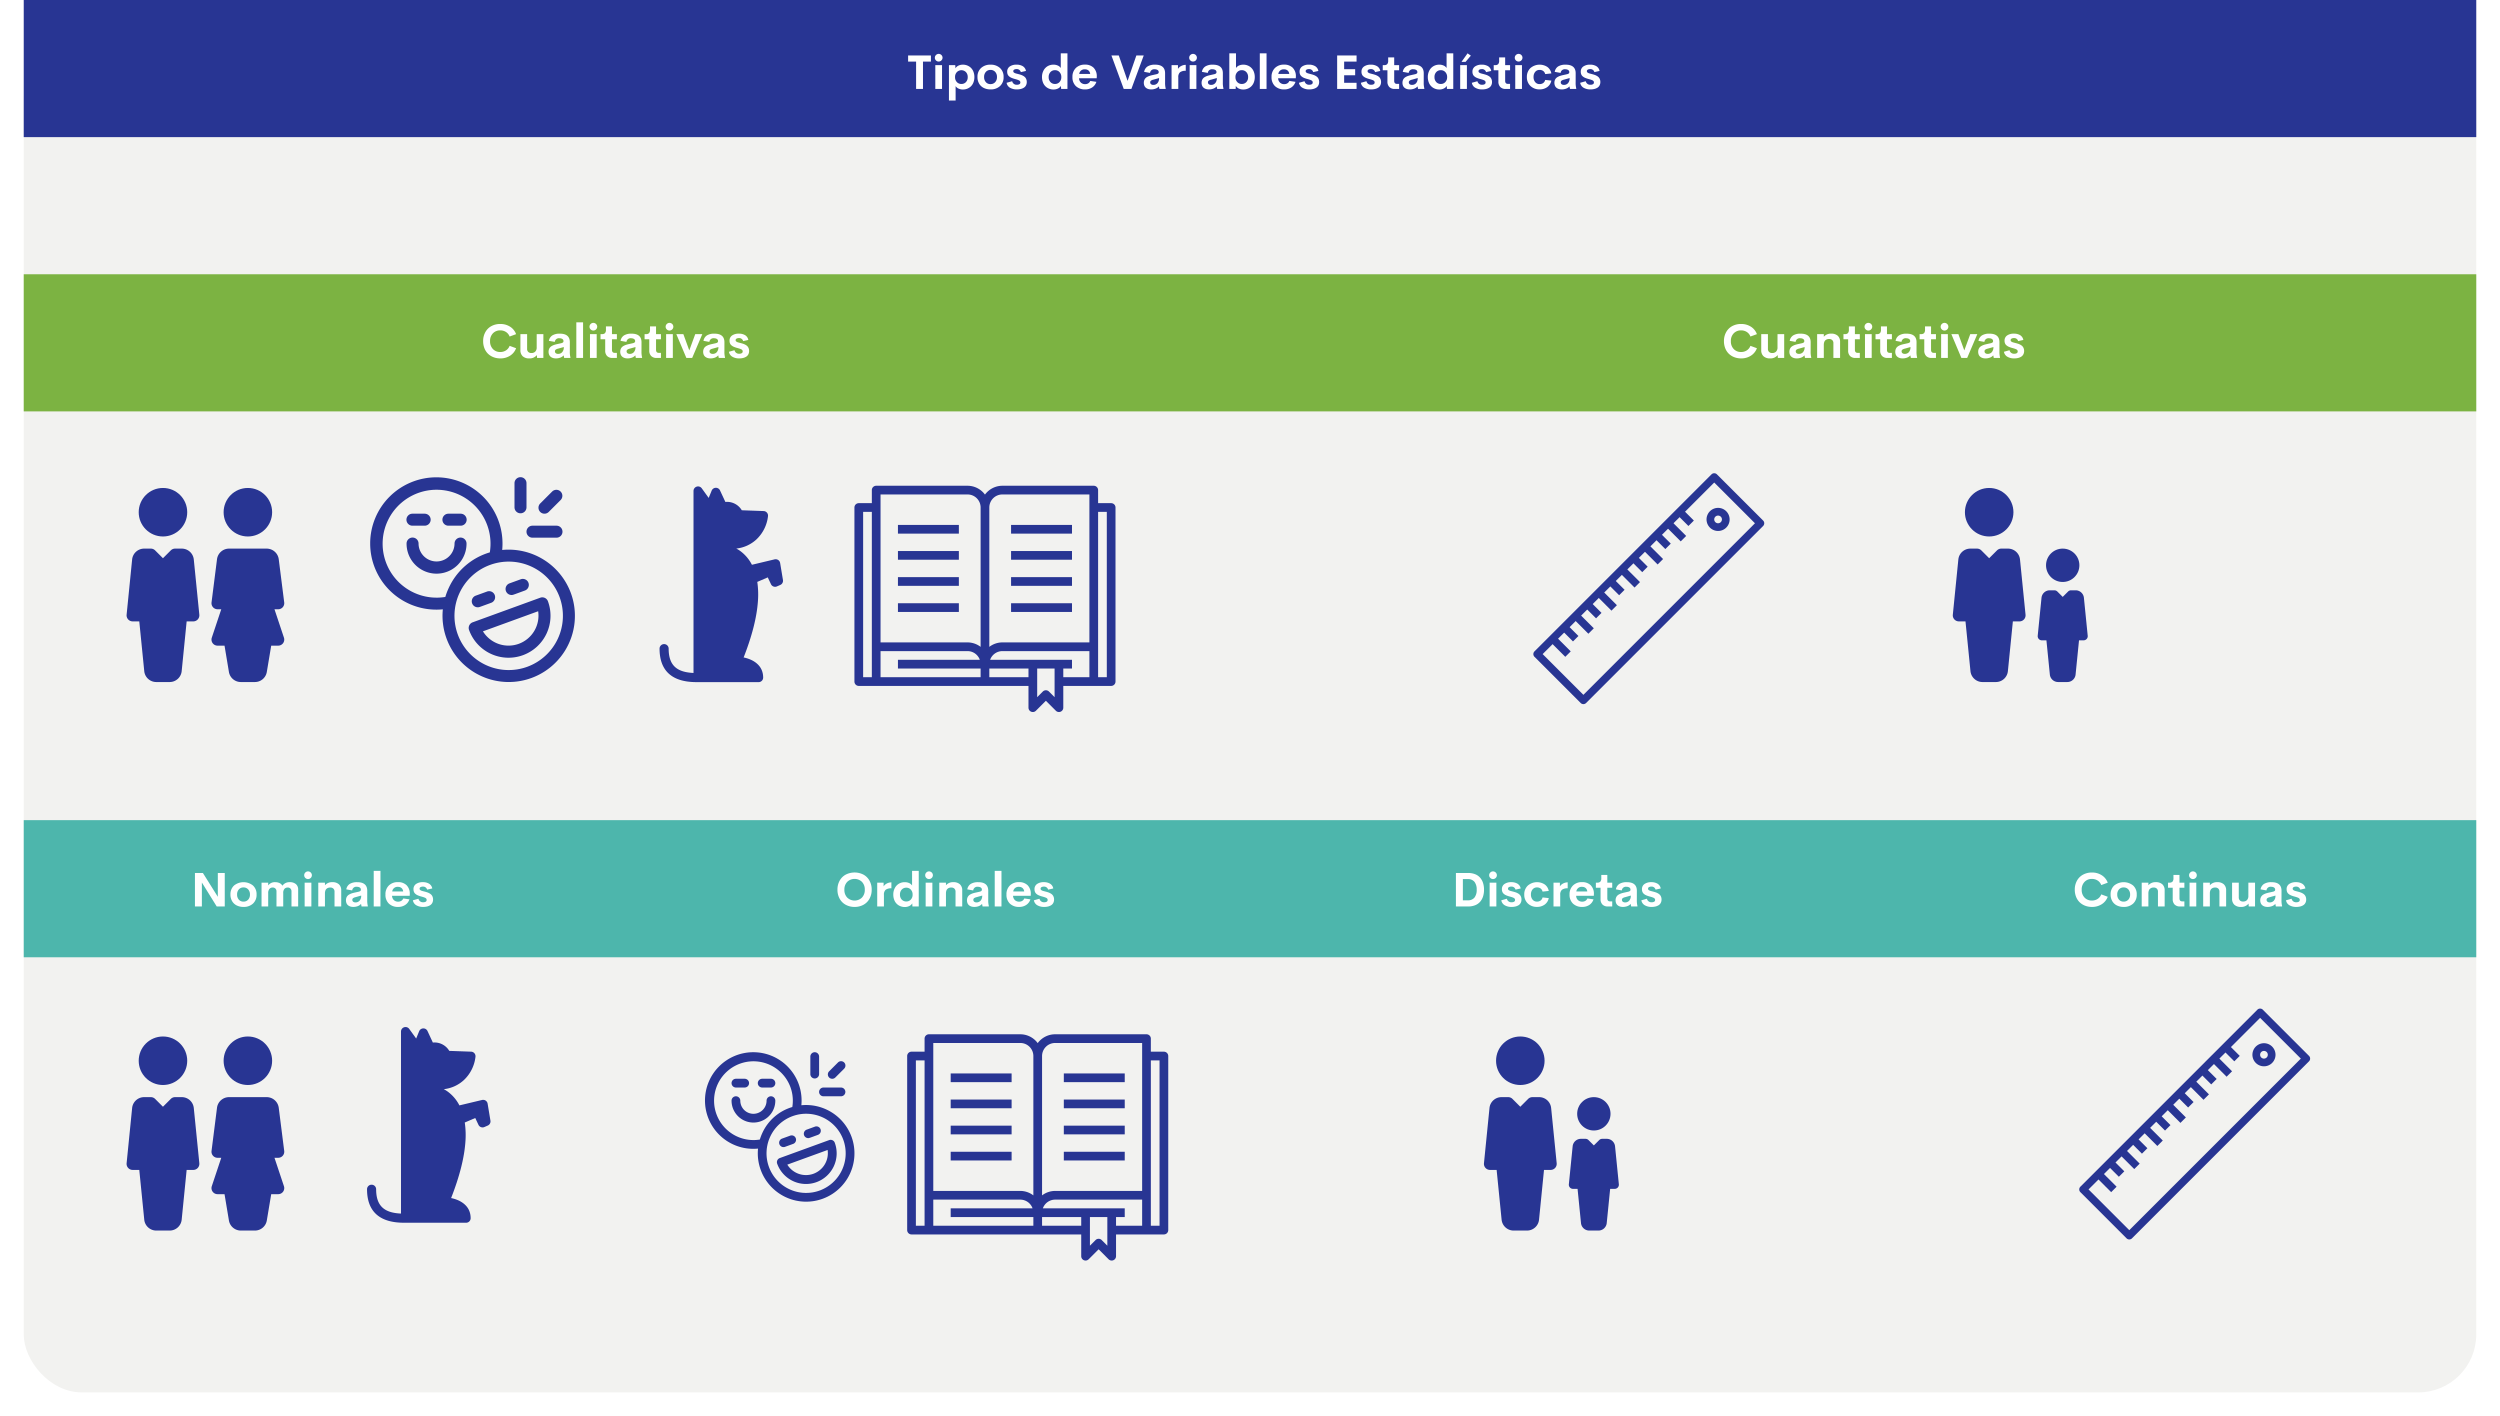 <svg xmlns="http://www.w3.org/2000/svg" xmlns:xlink="http://www.w3.org/1999/xlink" width="948" height="537" viewBox="0 0 948 537">
  <defs>
    <filter id="Rectángulo_3709" x="0" y="7" width="948" height="530" filterUnits="userSpaceOnUse">
      <feOffset dy="3" input="SourceAlpha"/>
      <feGaussianBlur stdDeviation="3" result="blur"/>
      <feFlood flood-opacity="0.161"/>
      <feComposite operator="in" in2="blur"/>
      <feComposite in="SourceGraphic"/>
    </filter>
  </defs>
  <g id="Grupo_29377" data-name="Grupo 29377" transform="translate(-483.5 -2183)">
    <g id="Grupo_29186" data-name="Grupo 29186" transform="translate(277.5 1136)">
      <g transform="matrix(1, 0, 0, 1, 206, 1047)" filter="url(#Rectángulo_3709)">
        <rect id="Rectángulo_3709-2" data-name="Rectángulo 3709" width="930" height="512" rx="22" transform="translate(9 13)" fill="#f2f2f0"/>
      </g>
    </g>
    <g id="Grupo_28176" data-name="Grupo 28176" transform="translate(-2.5 958)">
      <g id="Grupo_12457" data-name="Grupo 12457" transform="translate(153 -34)">
        <path id="Trazado_49549" data-name="Trazado 49549" d="M0,0H930V52H0Z" transform="translate(342 1259)" fill="#283593"/>
        <path id="Trazado_56404" data-name="Trazado 56404" d="M0,0H930V52H0Z" transform="translate(342 1363)" fill="#7cb342"/>
        <path id="Trazado_56410" data-name="Trazado 56410" d="M0,0H930V52H0Z" transform="translate(342 1570)" fill="#4db6ac"/>
      </g>
      <path id="Trazado_57640" data-name="Trazado 57640" d="M9.009,4.3V6.62H5.994V17H3.384V6.62H.352V4.3Zm2.953,2.312a1.421,1.421,0,0,1-1.037-.426,1.4,1.4,0,0,1-.431-1.033,1.382,1.382,0,0,1,.435-1.024A1.425,1.425,0,0,1,11.962,3.7a1.463,1.463,0,0,1,1.45,1.45,1.463,1.463,0,0,1-1.45,1.459ZM10.67,17V7.965h2.549V17ZM21.138,7.789a4.394,4.394,0,0,1,1.688.325,4.223,4.223,0,0,1,1.384.914,4.135,4.135,0,0,1,.936,1.49,5.531,5.531,0,0,1,.343,1.982,5.531,5.531,0,0,1-.343,1.982,4.135,4.135,0,0,1-.936,1.49,4.223,4.223,0,0,1-1.384.914,4.394,4.394,0,0,1-1.687.325,3.921,3.921,0,0,1-1.635-.334,2.562,2.562,0,0,1-1.134-.949v5.467H15.838V7.965h2.4l.07,1.213a2.475,2.475,0,0,1,1.129-1.024A3.881,3.881,0,0,1,21.138,7.789Zm-.571,7.321a2.274,2.274,0,0,0,1.709-.708,2.628,2.628,0,0,0,.681-1.9,2.628,2.628,0,0,0-.681-1.9,2.419,2.419,0,0,0-3.432.013,2.629,2.629,0,0,0-.686,1.89,2.629,2.629,0,0,0,.686,1.89A2.278,2.278,0,0,0,20.566,15.11Zm11.039,2.065a5.681,5.681,0,0,1-2.558-.554A4.138,4.138,0,0,1,27.294,15a4.846,4.846,0,0,1-.637-2.522,4.42,4.42,0,0,1,1.371-3.428,5.086,5.086,0,0,1,3.577-1.257,5.1,5.1,0,0,1,3.586,1.257,4.42,4.42,0,0,1,1.371,3.428,4.444,4.444,0,0,1-1.371,3.441A5.088,5.088,0,0,1,31.605,17.176Zm-.026-2.013a2.319,2.319,0,0,0,1.789-.738,2.764,2.764,0,0,0,.681-1.951,2.764,2.764,0,0,0-.681-1.951,2.319,2.319,0,0,0-1.789-.738,2.234,2.234,0,0,0-1.736.743,2.789,2.789,0,0,0-.672,1.947,2.789,2.789,0,0,0,.672,1.947A2.234,2.234,0,0,0,31.579,15.163Zm10.046,2.013a5.049,5.049,0,0,1-2.637-.633A2.675,2.675,0,0,1,37.7,14.662l2.118-.6a1.7,1.7,0,0,0,1.811,1.345,1.87,1.87,0,0,0,.923-.207.719.719,0,0,0,.36-.7.739.739,0,0,0-.149-.466A1.183,1.183,0,0,0,42.3,13.7a5.749,5.749,0,0,0-.615-.237q-.3-.1-.8-.233t-.835-.259a5.593,5.593,0,0,1-.8-.338,3.393,3.393,0,0,1-.659-.466,1.878,1.878,0,0,1-.492-.708,2.552,2.552,0,0,1-.171-.967,2.308,2.308,0,0,1,.98-2.021,4.379,4.379,0,0,1,2.562-.686,4.489,4.489,0,0,1,2.364.58,2.625,2.625,0,0,1,1.213,1.811l-1.96.439a1.535,1.535,0,0,0-1.608-1.143,1.761,1.761,0,0,0-.888.2.649.649,0,0,0-.352.6.685.685,0,0,0,.053.272.539.539,0,0,0,.185.22,2.692,2.692,0,0,0,.255.167,1.923,1.923,0,0,0,.36.145q.237.075.4.114l.461.119.47.123q.483.132.848.264a4.967,4.967,0,0,1,.778.369,2.792,2.792,0,0,1,.681.532,2.372,2.372,0,0,1,.444.747,2.759,2.759,0,0,1,.176,1.006,2.718,2.718,0,0,1-.3,1.31,2.276,2.276,0,0,1-.831.883,4.043,4.043,0,0,1-1.173.475A6.087,6.087,0,0,1,41.625,17.176ZM58.245,3.5h2.531V17h-2.4l-.062-1.178a2.58,2.58,0,0,1-1.147,1.024,3.861,3.861,0,0,1-1.692.365,4.394,4.394,0,0,1-1.687-.325,4.064,4.064,0,0,1-2.32-2.408,5.5,5.5,0,0,1-.343-1.978,5.137,5.137,0,0,1,.6-2.518A4.1,4.1,0,0,1,53.3,8.343a4.345,4.345,0,0,1,2.175-.554,3.957,3.957,0,0,1,1.639.33,2.559,2.559,0,0,1,1.129.936ZM56.057,15.11a2.253,2.253,0,0,0,1.709-.721,2.638,2.638,0,0,0,.681-1.89,2.644,2.644,0,0,0-.686-1.894,2.251,2.251,0,0,0-1.705-.725,2.277,2.277,0,0,0-1.718.712,2.644,2.644,0,0,0-.681,1.907,2.631,2.631,0,0,0,.681,1.9A2.277,2.277,0,0,0,56.057,15.11Zm15.838-2.76-.026.606h-6.7a2.339,2.339,0,0,0,.721,1.652,2.3,2.3,0,0,0,1.591.571,2.221,2.221,0,0,0,1.191-.312,1.918,1.918,0,0,0,.76-.91l2.32.343a3.945,3.945,0,0,1-1.582,2.118,4.7,4.7,0,0,1-2.672.756,4.891,4.891,0,0,1-3.52-1.244,4.538,4.538,0,0,1-1.305-3.45,4.565,4.565,0,0,1,1.31-3.45,4.746,4.746,0,0,1,3.437-1.261,4.536,4.536,0,0,1,3.243,1.151A4.517,4.517,0,0,1,71.895,12.351ZM67.438,9.564a2,2,0,0,0-2.2,1.74H69.39a1.9,1.9,0,0,0-.624-1.292A1.978,1.978,0,0,0,67.438,9.564ZM86.906,4.3h2.8L85.017,17h-2.9L77.449,4.3h2.795l3.331,9.624ZM97.8,14.548a8.453,8.453,0,0,0,.22,2.206V17H95.651l-.2-.984a2.938,2.938,0,0,1-1.266.87,4.664,4.664,0,0,1-1.635.29,4.3,4.3,0,0,1-.844-.079,2.868,2.868,0,0,1-.76-.268,2.307,2.307,0,0,1-.628-.47,2.062,2.062,0,0,1-.422-.716,2.853,2.853,0,0,1-.158-.98,2.718,2.718,0,0,1,.167-.98,2.3,2.3,0,0,1,.439-.734,2.666,2.666,0,0,1,.712-.536,5.447,5.447,0,0,1,.9-.387,10.712,10.712,0,0,1,1.072-.281l1.485-.334a1.638,1.638,0,0,0,.672-.286.57.57,0,0,0,.2-.453.932.932,0,0,0-.444-.87,2.073,2.073,0,0,0-1.077-.264,1.549,1.549,0,0,0-1.767,1.38l-2.241-.4a3.034,3.034,0,0,1,1.31-2.061A5.2,5.2,0,0,1,94,7.789q3.8,0,3.8,3.261Zm-4.456.914a2.036,2.036,0,0,0,1.564-.655,2.759,2.759,0,0,0,.606-1.938l-2.145.606a2.534,2.534,0,0,0-.9.369.758.758,0,0,0-.312.65.842.842,0,0,0,.334.716A1.382,1.382,0,0,0,93.34,15.462ZM102.683,9.4a2.933,2.933,0,0,1,1.187-1.085,3.62,3.62,0,0,1,1.767-.453v2.259a3.423,3.423,0,0,0-2.162.545,2.379,2.379,0,0,0-.668,1.934V17h-2.549V7.965h2.426Zm5.73-2.786a1.421,1.421,0,0,1-1.037-.426,1.4,1.4,0,0,1-.431-1.033,1.382,1.382,0,0,1,.435-1.024,1.425,1.425,0,0,1,1.033-.426,1.463,1.463,0,0,1,1.45,1.45,1.463,1.463,0,0,1-1.45,1.459ZM107.121,17V7.965h2.549V17ZM119.7,14.548a8.453,8.453,0,0,0,.22,2.206V17h-2.364l-.2-.984a2.938,2.938,0,0,1-1.266.87,4.664,4.664,0,0,1-1.635.29,4.3,4.3,0,0,1-.844-.079,2.868,2.868,0,0,1-.76-.268,2.307,2.307,0,0,1-.628-.47,2.062,2.062,0,0,1-.422-.716,2.853,2.853,0,0,1-.158-.98,2.718,2.718,0,0,1,.167-.98,2.3,2.3,0,0,1,.439-.734,2.666,2.666,0,0,1,.712-.536,5.447,5.447,0,0,1,.9-.387,10.712,10.712,0,0,1,1.072-.281l1.485-.334a1.638,1.638,0,0,0,.672-.286.57.57,0,0,0,.2-.453.932.932,0,0,0-.444-.87,2.073,2.073,0,0,0-1.077-.264,1.549,1.549,0,0,0-1.767,1.38l-2.241-.4a3.034,3.034,0,0,1,1.31-2.061,5.2,5.2,0,0,1,2.839-.664q3.8,0,3.8,3.261Zm-4.456.914a2.036,2.036,0,0,0,1.564-.655,2.759,2.759,0,0,0,.606-1.938l-2.145.606a2.534,2.534,0,0,0-.9.369.758.758,0,0,0-.312.65.842.842,0,0,0,.334.716A1.382,1.382,0,0,0,115.242,15.462Zm12.226-7.673a4.372,4.372,0,0,1,1.679.325,4.064,4.064,0,0,1,2.32,2.408,5.5,5.5,0,0,1,.343,1.978,5.5,5.5,0,0,1-.343,1.978,4.064,4.064,0,0,1-2.32,2.408,4.372,4.372,0,0,1-1.679.325,3.9,3.9,0,0,1-1.709-.365,2.527,2.527,0,0,1-1.138-1.024L124.559,17h-2.4V3.5h2.531V9.063a2.522,2.522,0,0,1,1.129-.94A3.973,3.973,0,0,1,127.468,7.789Zm-.589,7.321A2.277,2.277,0,0,0,128.6,14.4a2.631,2.631,0,0,0,.681-1.9,2.644,2.644,0,0,0-.681-1.907,2.277,2.277,0,0,0-1.718-.712,2.251,2.251,0,0,0-1.705.725,2.644,2.644,0,0,0-.686,1.894,2.638,2.638,0,0,0,.681,1.89A2.253,2.253,0,0,0,126.879,15.11ZM133.717,17V3.5h2.558V17Zm13.676-4.649-.026.606h-6.7a2.339,2.339,0,0,0,.721,1.652,2.3,2.3,0,0,0,1.591.571,2.221,2.221,0,0,0,1.191-.312,1.918,1.918,0,0,0,.76-.91l2.32.343a3.945,3.945,0,0,1-1.582,2.118,4.7,4.7,0,0,1-2.672.756,4.891,4.891,0,0,1-3.52-1.244,4.538,4.538,0,0,1-1.305-3.45,4.565,4.565,0,0,1,1.31-3.45,4.746,4.746,0,0,1,3.437-1.261,4.536,4.536,0,0,1,3.243,1.151A4.517,4.517,0,0,1,147.393,12.351Zm-4.456-2.786a2,2,0,0,0-2.2,1.74h4.148a1.9,1.9,0,0,0-.624-1.292A1.978,1.978,0,0,0,142.937,9.564Zm9.563,7.611a5.049,5.049,0,0,1-2.637-.633,2.675,2.675,0,0,1-1.292-1.881l2.118-.6a1.7,1.7,0,0,0,1.811,1.345,1.87,1.87,0,0,0,.923-.207.719.719,0,0,0,.36-.7.739.739,0,0,0-.149-.466,1.183,1.183,0,0,0-.461-.334,5.749,5.749,0,0,0-.615-.237q-.3-.1-.8-.233t-.835-.259a5.593,5.593,0,0,1-.8-.338,3.393,3.393,0,0,1-.659-.466,1.878,1.878,0,0,1-.492-.708,2.552,2.552,0,0,1-.171-.967,2.308,2.308,0,0,1,.98-2.021,4.379,4.379,0,0,1,2.562-.686,4.489,4.489,0,0,1,2.364.58,2.625,2.625,0,0,1,1.213,1.811l-1.96.439a1.535,1.535,0,0,0-1.608-1.143,1.761,1.761,0,0,0-.888.2.649.649,0,0,0-.352.6.685.685,0,0,0,.053.272.539.539,0,0,0,.185.22,2.692,2.692,0,0,0,.255.167,1.923,1.923,0,0,0,.36.145q.237.075.4.114l.461.119.47.123q.483.132.848.264a4.967,4.967,0,0,1,.778.369,2.792,2.792,0,0,1,.681.532,2.372,2.372,0,0,1,.444.747,2.759,2.759,0,0,1,.176,1.006,2.718,2.718,0,0,1-.3,1.31,2.276,2.276,0,0,1-.831.883,4.043,4.043,0,0,1-1.173.475A6.087,6.087,0,0,1,152.5,17.176ZM170.411,6.62H165.7V9.5h4.175V11.8H165.7v2.874h4.711V17h-7.365V4.3h7.365Zm5.563,10.556a5.049,5.049,0,0,1-2.637-.633,2.675,2.675,0,0,1-1.292-1.881l2.118-.6a1.7,1.7,0,0,0,1.811,1.345,1.87,1.87,0,0,0,.923-.207.719.719,0,0,0,.36-.7.739.739,0,0,0-.149-.466,1.183,1.183,0,0,0-.461-.334,5.749,5.749,0,0,0-.615-.237q-.3-.1-.8-.233t-.835-.259a5.593,5.593,0,0,1-.8-.338,3.393,3.393,0,0,1-.659-.466,1.878,1.878,0,0,1-.492-.708,2.552,2.552,0,0,1-.171-.967,2.308,2.308,0,0,1,.98-2.021,4.379,4.379,0,0,1,2.562-.686,4.489,4.489,0,0,1,2.364.58,2.625,2.625,0,0,1,1.213,1.811l-1.96.439a1.535,1.535,0,0,0-1.608-1.143,1.761,1.761,0,0,0-.888.2.649.649,0,0,0-.352.6.685.685,0,0,0,.053.272.539.539,0,0,0,.185.22,2.692,2.692,0,0,0,.255.167,1.923,1.923,0,0,0,.36.145q.237.075.4.114l.461.119.47.123q.483.132.848.264a4.967,4.967,0,0,1,.778.369,2.792,2.792,0,0,1,.681.532,2.372,2.372,0,0,1,.444.747,2.759,2.759,0,0,1,.176,1.006,2.718,2.718,0,0,1-.3,1.31,2.276,2.276,0,0,1-.831.883,4.043,4.043,0,0,1-1.173.475A6.087,6.087,0,0,1,175.975,17.176Zm8.9-.176a2.729,2.729,0,0,1-2.039-.734,2.854,2.854,0,0,1-.721-2.087V9.907h-1.775V7.965h.571a1.491,1.491,0,0,0,1.125-.378,1.946,1.946,0,0,0,.36-1.345v-1.2h2.285V7.965h1.863V9.907h-1.863v4q0,1.169,1.046,1.169h.817V17Zm11-2.452a8.453,8.453,0,0,0,.22,2.206V17h-2.364l-.2-.984a2.938,2.938,0,0,1-1.266.87,4.664,4.664,0,0,1-1.635.29,4.3,4.3,0,0,1-.844-.079,2.868,2.868,0,0,1-.76-.268,2.307,2.307,0,0,1-.628-.47,2.062,2.062,0,0,1-.422-.716,2.853,2.853,0,0,1-.158-.98,2.718,2.718,0,0,1,.167-.98,2.3,2.3,0,0,1,.439-.734,2.666,2.666,0,0,1,.712-.536,5.447,5.447,0,0,1,.9-.387,10.712,10.712,0,0,1,1.072-.281l1.485-.334a1.638,1.638,0,0,0,.672-.286.57.57,0,0,0,.2-.453.932.932,0,0,0-.444-.87,2.073,2.073,0,0,0-1.077-.264,1.549,1.549,0,0,0-1.767,1.38l-2.241-.4a3.034,3.034,0,0,1,1.31-2.061,5.2,5.2,0,0,1,2.839-.664q3.8,0,3.8,3.261Zm-4.456.914a2.036,2.036,0,0,0,1.564-.655,2.759,2.759,0,0,0,.606-1.938l-2.145.606a2.534,2.534,0,0,0-.9.369.758.758,0,0,0-.312.65.842.842,0,0,0,.334.716A1.382,1.382,0,0,0,191.426,15.462ZM204.548,3.5h2.531V17h-2.4l-.062-1.178a2.58,2.58,0,0,1-1.147,1.024,3.861,3.861,0,0,1-1.692.365,4.394,4.394,0,0,1-1.687-.325,4.064,4.064,0,0,1-2.32-2.408,5.5,5.5,0,0,1-.343-1.978,5.137,5.137,0,0,1,.6-2.518A4.1,4.1,0,0,1,199.6,8.343a4.345,4.345,0,0,1,2.175-.554,3.957,3.957,0,0,1,1.639.33,2.559,2.559,0,0,1,1.129.936Zm-2.188,11.61a2.253,2.253,0,0,0,1.709-.721,2.638,2.638,0,0,0,.681-1.89,2.644,2.644,0,0,0-.686-1.894,2.251,2.251,0,0,0-1.705-.725,2.277,2.277,0,0,0-1.718.712,2.644,2.644,0,0,0-.681,1.907,2.631,2.631,0,0,0,.681,1.9A2.277,2.277,0,0,0,202.359,15.11Zm7.84-8.385,2.3-3.234,1.248.879-2,2.355ZM209.7,17V7.965h2.549V17Zm8.35.176a5.049,5.049,0,0,1-2.637-.633,2.675,2.675,0,0,1-1.292-1.881l2.118-.6a1.7,1.7,0,0,0,1.811,1.345,1.87,1.87,0,0,0,.923-.207.719.719,0,0,0,.36-.7.739.739,0,0,0-.149-.466,1.183,1.183,0,0,0-.461-.334,5.749,5.749,0,0,0-.615-.237q-.3-.1-.8-.233t-.835-.259a5.593,5.593,0,0,1-.8-.338,3.393,3.393,0,0,1-.659-.466,1.878,1.878,0,0,1-.492-.708,2.552,2.552,0,0,1-.171-.967,2.308,2.308,0,0,1,.98-2.021,4.379,4.379,0,0,1,2.562-.686,4.489,4.489,0,0,1,2.364.58,2.625,2.625,0,0,1,1.213,1.811l-1.96.439A1.535,1.535,0,0,0,217.9,9.477a1.761,1.761,0,0,0-.888.2.649.649,0,0,0-.352.6.685.685,0,0,0,.053.272.539.539,0,0,0,.185.22,2.692,2.692,0,0,0,.255.167,1.923,1.923,0,0,0,.36.145q.237.075.4.114l.461.119.47.123q.483.132.848.264a4.967,4.967,0,0,1,.778.369,2.792,2.792,0,0,1,.681.532,2.372,2.372,0,0,1,.444.747,2.759,2.759,0,0,1,.176,1.006,2.718,2.718,0,0,1-.3,1.31,2.276,2.276,0,0,1-.831.883,4.043,4.043,0,0,1-1.173.475A6.087,6.087,0,0,1,218.048,17.176Zm8.9-.176a2.729,2.729,0,0,1-2.039-.734,2.854,2.854,0,0,1-.721-2.087V9.907h-1.775V7.965h.571a1.491,1.491,0,0,0,1.125-.378,1.946,1.946,0,0,0,.36-1.345v-1.2h2.285V7.965h1.863V9.907h-1.863v4q0,1.169,1.046,1.169h.817V17Zm4.922-10.389a1.421,1.421,0,0,1-1.037-.426,1.4,1.4,0,0,1-.431-1.033,1.382,1.382,0,0,1,.435-1.024,1.425,1.425,0,0,1,1.033-.426,1.463,1.463,0,0,1,1.45,1.45,1.463,1.463,0,0,1-1.45,1.459ZM230.581,17V7.965h2.549V17Zm9.255.167a4.827,4.827,0,0,1-3.489-1.3,4.493,4.493,0,0,1-1.354-3.393,4.483,4.483,0,0,1,1.349-3.393,5.364,5.364,0,0,1,6.42-.422,3.885,3.885,0,0,1,1.512,2.452l-2.338.255a2,2,0,0,0-.756-1.187,2.3,2.3,0,0,0-1.371-.4,2.072,2.072,0,0,0-1.652.738,2.894,2.894,0,0,0-.633,1.951,2.9,2.9,0,0,0,.633,1.947,2.067,2.067,0,0,0,1.652.743,2.278,2.278,0,0,0,1.367-.4,2.05,2.05,0,0,0,.76-1.187l2.338.255a3.9,3.9,0,0,1-1.525,2.452A4.8,4.8,0,0,1,239.836,17.167Zm13.649-2.619a8.453,8.453,0,0,0,.22,2.206V17h-2.364l-.2-.984a2.938,2.938,0,0,1-1.266.87,4.664,4.664,0,0,1-1.635.29,4.3,4.3,0,0,1-.844-.079,2.868,2.868,0,0,1-.76-.268,2.307,2.307,0,0,1-.628-.47,2.062,2.062,0,0,1-.422-.716,2.853,2.853,0,0,1-.158-.98,2.718,2.718,0,0,1,.167-.98,2.3,2.3,0,0,1,.439-.734,2.666,2.666,0,0,1,.712-.536,5.447,5.447,0,0,1,.9-.387,10.712,10.712,0,0,1,1.072-.281l1.485-.334a1.638,1.638,0,0,0,.672-.286.57.57,0,0,0,.2-.453.932.932,0,0,0-.444-.87,2.073,2.073,0,0,0-1.077-.264,1.549,1.549,0,0,0-1.767,1.38l-2.241-.4a3.034,3.034,0,0,1,1.31-2.061,5.2,5.2,0,0,1,2.839-.664q3.8,0,3.8,3.261Zm-4.456.914a2.036,2.036,0,0,0,1.564-.655,2.759,2.759,0,0,0,.606-1.938l-2.145.606a2.534,2.534,0,0,0-.9.369.758.758,0,0,0-.312.65.842.842,0,0,0,.334.716A1.382,1.382,0,0,0,249.029,15.462Zm10.1,1.714a5.049,5.049,0,0,1-2.637-.633,2.675,2.675,0,0,1-1.292-1.881l2.118-.6a1.7,1.7,0,0,0,1.811,1.345,1.87,1.87,0,0,0,.923-.207.719.719,0,0,0,.36-.7.739.739,0,0,0-.149-.466,1.183,1.183,0,0,0-.461-.334,5.749,5.749,0,0,0-.615-.237q-.3-.1-.8-.233t-.835-.259a5.593,5.593,0,0,1-.8-.338,3.393,3.393,0,0,1-.659-.466,1.878,1.878,0,0,1-.492-.708,2.552,2.552,0,0,1-.171-.967,2.308,2.308,0,0,1,.98-2.021,4.379,4.379,0,0,1,2.562-.686,4.489,4.489,0,0,1,2.364.58,2.625,2.625,0,0,1,1.213,1.811l-1.96.439a1.535,1.535,0,0,0-1.608-1.143,1.761,1.761,0,0,0-.888.2.649.649,0,0,0-.352.6.685.685,0,0,0,.053.272.539.539,0,0,0,.185.22,2.692,2.692,0,0,0,.255.167,1.923,1.923,0,0,0,.36.145q.237.075.4.114l.461.119.47.123q.483.132.848.264a4.967,4.967,0,0,1,.778.369,2.792,2.792,0,0,1,.681.532,2.372,2.372,0,0,1,.444.747,2.759,2.759,0,0,1,.176,1.006,2.718,2.718,0,0,1-.3,1.31,2.276,2.276,0,0,1-.831.883,4.043,4.043,0,0,1-1.173.475A6.087,6.087,0,0,1,259.128,17.176Z" transform="translate(830 1241.731)" fill="#fff"/>
      <path id="Trazado_57644" data-name="Trazado 57644" d="M96.7,17.176a7.089,7.089,0,0,1-2.588-.466,6.087,6.087,0,0,1-2.061-1.3A5.864,5.864,0,0,1,90.7,13.344a7.2,7.2,0,0,1-.492-2.7,6.879,6.879,0,0,1,.844-3.45,5.744,5.744,0,0,1,2.316-2.281A6.935,6.935,0,0,1,96.7,4.124a6.739,6.739,0,0,1,3.727,1.028,5.629,5.629,0,0,1,2.276,2.83l-2.461.9a3.479,3.479,0,0,0-1.362-1.714A3.891,3.891,0,0,0,96.7,6.55a3.73,3.73,0,0,0-2.777,1.107,4.075,4.075,0,0,0-1.09,2.988,4.081,4.081,0,0,0,1.094,2.993A3.726,3.726,0,0,0,96.7,14.75a3.876,3.876,0,0,0,2.175-.62,3.5,3.5,0,0,0,1.367-1.718l2.461.9a5.652,5.652,0,0,1-2.276,2.834A6.718,6.718,0,0,1,96.7,17.176Zm13.816-9.211h2.531V17h-2.4l-.062-1.09a3.45,3.45,0,0,1-2.874,1.266,3.522,3.522,0,0,1-2.5-.813,3.014,3.014,0,0,1-.87-2.316V7.965h2.54V13.5a1.562,1.562,0,0,0,.453,1.239,1.718,1.718,0,0,0,1.173.4,2.038,2.038,0,0,0,1.437-.514,2.209,2.209,0,0,0,.567-1.674Zm12.56,6.583a8.453,8.453,0,0,0,.22,2.206V17h-2.364l-.2-.984a2.938,2.938,0,0,1-1.266.87,4.664,4.664,0,0,1-1.635.29,4.3,4.3,0,0,1-.844-.079,2.868,2.868,0,0,1-.76-.268,2.307,2.307,0,0,1-.628-.47,2.062,2.062,0,0,1-.422-.716,2.853,2.853,0,0,1-.158-.98,2.718,2.718,0,0,1,.167-.98,2.3,2.3,0,0,1,.439-.734,2.666,2.666,0,0,1,.712-.536,5.447,5.447,0,0,1,.9-.387,10.712,10.712,0,0,1,1.072-.281l1.485-.334a1.638,1.638,0,0,0,.672-.286.57.57,0,0,0,.2-.453.932.932,0,0,0-.444-.87,2.073,2.073,0,0,0-1.077-.264,1.549,1.549,0,0,0-1.767,1.38l-2.241-.4a3.034,3.034,0,0,1,1.31-2.061,5.2,5.2,0,0,1,2.839-.664q3.8,0,3.8,3.261Zm-4.456.914a2.036,2.036,0,0,0,1.564-.655,2.759,2.759,0,0,0,.606-1.938l-2.145.606a2.534,2.534,0,0,0-.9.369.758.758,0,0,0-.312.65.842.842,0,0,0,.334.716A1.382,1.382,0,0,0,118.624,15.462ZM125.541,17V3.5H128.1V17ZM132.01,6.611a1.421,1.421,0,0,1-1.037-.426,1.4,1.4,0,0,1-.431-1.033,1.382,1.382,0,0,1,.435-1.024A1.425,1.425,0,0,1,132.01,3.7a1.463,1.463,0,0,1,1.45,1.45,1.463,1.463,0,0,1-1.45,1.459ZM130.718,17V7.965h2.549V17Zm8.534,0a2.729,2.729,0,0,1-2.039-.734,2.854,2.854,0,0,1-.721-2.087V9.907h-1.775V7.965h.571a1.491,1.491,0,0,0,1.125-.378,1.946,1.946,0,0,0,.36-1.345v-1.2h2.285V7.965h1.863V9.907h-1.863v4q0,1.169,1.046,1.169h.817V17Zm11-2.452a8.453,8.453,0,0,0,.22,2.206V17h-2.364l-.2-.984a2.938,2.938,0,0,1-1.266.87,4.664,4.664,0,0,1-1.635.29,4.3,4.3,0,0,1-.844-.079,2.868,2.868,0,0,1-.76-.268,2.307,2.307,0,0,1-.628-.47,2.062,2.062,0,0,1-.422-.716,2.853,2.853,0,0,1-.158-.98,2.718,2.718,0,0,1,.167-.98,2.3,2.3,0,0,1,.439-.734,2.666,2.666,0,0,1,.712-.536,5.447,5.447,0,0,1,.9-.387,10.712,10.712,0,0,1,1.072-.281l1.485-.334a1.638,1.638,0,0,0,.672-.286.57.57,0,0,0,.2-.453.932.932,0,0,0-.444-.87,2.073,2.073,0,0,0-1.077-.264,1.549,1.549,0,0,0-1.767,1.38l-2.241-.4a3.034,3.034,0,0,1,1.31-2.061,5.2,5.2,0,0,1,2.839-.664q3.8,0,3.8,3.261Zm-4.456.914a2.036,2.036,0,0,0,1.564-.655,2.759,2.759,0,0,0,.606-1.938l-2.145.606a2.534,2.534,0,0,0-.9.369.758.758,0,0,0-.312.65.842.842,0,0,0,.334.716A1.382,1.382,0,0,0,145.8,15.462ZM155.96,17a2.729,2.729,0,0,1-2.039-.734,2.854,2.854,0,0,1-.721-2.087V9.907h-1.775V7.965H152a1.491,1.491,0,0,0,1.125-.378,1.946,1.946,0,0,0,.36-1.345v-1.2h2.285V7.965h1.863V9.907h-1.863v4q0,1.169,1.046,1.169h.817V17Zm4.922-10.389a1.421,1.421,0,0,1-1.037-.426,1.4,1.4,0,0,1-.431-1.033,1.382,1.382,0,0,1,.435-1.024,1.425,1.425,0,0,1,1.033-.426,1.463,1.463,0,0,1,1.45,1.45,1.463,1.463,0,0,1-1.45,1.459ZM159.59,17V7.965h2.549V17Zm11.048-9.035h2.681L169.469,17h-2.2l-3.806-9.035h2.663l2.25,6.179Zm11.057,6.583a8.453,8.453,0,0,0,.22,2.206V17H179.55l-.2-.984a2.938,2.938,0,0,1-1.266.87,4.664,4.664,0,0,1-1.635.29,4.3,4.3,0,0,1-.844-.079,2.868,2.868,0,0,1-.76-.268,2.307,2.307,0,0,1-.628-.47,2.062,2.062,0,0,1-.422-.716,2.853,2.853,0,0,1-.158-.98,2.718,2.718,0,0,1,.167-.98,2.3,2.3,0,0,1,.439-.734,2.666,2.666,0,0,1,.712-.536,5.447,5.447,0,0,1,.9-.387,10.712,10.712,0,0,1,1.072-.281l1.485-.334a1.638,1.638,0,0,0,.672-.286.57.57,0,0,0,.2-.453.932.932,0,0,0-.444-.87,2.073,2.073,0,0,0-1.077-.264,1.549,1.549,0,0,0-1.767,1.38l-2.241-.4a3.034,3.034,0,0,1,1.31-2.061,5.2,5.2,0,0,1,2.839-.664q3.8,0,3.8,3.261Zm-4.456.914a2.036,2.036,0,0,0,1.564-.655,2.759,2.759,0,0,0,.606-1.938l-2.145.606a2.534,2.534,0,0,0-.9.369.758.758,0,0,0-.312.65.842.842,0,0,0,.334.716A1.382,1.382,0,0,0,177.238,15.462Zm10.1,1.714a5.049,5.049,0,0,1-2.637-.633,2.675,2.675,0,0,1-1.292-1.881l2.118-.6a1.7,1.7,0,0,0,1.811,1.345,1.87,1.87,0,0,0,.923-.207.719.719,0,0,0,.36-.7.739.739,0,0,0-.149-.466,1.183,1.183,0,0,0-.461-.334,5.749,5.749,0,0,0-.615-.237q-.3-.1-.8-.233t-.835-.259a5.593,5.593,0,0,1-.8-.338,3.393,3.393,0,0,1-.659-.466,1.878,1.878,0,0,1-.492-.708,2.552,2.552,0,0,1-.171-.967,2.308,2.308,0,0,1,.98-2.021,4.379,4.379,0,0,1,2.562-.686,4.489,4.489,0,0,1,2.364.58,2.625,2.625,0,0,1,1.213,1.811l-1.96.439a1.535,1.535,0,0,0-1.608-1.143,1.761,1.761,0,0,0-.888.2.649.649,0,0,0-.352.6.685.685,0,0,0,.053.272.539.539,0,0,0,.185.22,2.692,2.692,0,0,0,.255.167,1.923,1.923,0,0,0,.36.145q.237.075.4.114l.461.119.47.123q.483.132.848.264a4.967,4.967,0,0,1,.778.369,2.792,2.792,0,0,1,.681.532,2.372,2.372,0,0,1,.444.747,2.759,2.759,0,0,1,.176,1.006,2.718,2.718,0,0,1-.3,1.31,2.276,2.276,0,0,1-.831.883,4.043,4.043,0,0,1-1.173.475A6.087,6.087,0,0,1,187.337,17.176Z" transform="translate(579 1343.731)" fill="#fff"/>
      <path id="Trazado_57641" data-name="Trazado 57641" d="M90.218,17.176a7.089,7.089,0,0,1-2.588-.466,6.087,6.087,0,0,1-2.061-1.3,5.864,5.864,0,0,1-1.354-2.065,7.2,7.2,0,0,1-.492-2.7,6.879,6.879,0,0,1,.844-3.45,5.744,5.744,0,0,1,2.316-2.281,6.935,6.935,0,0,1,3.335-.791,6.739,6.739,0,0,1,3.727,1.028,5.629,5.629,0,0,1,2.276,2.83l-2.461.9A3.479,3.479,0,0,0,92.4,7.165a3.891,3.891,0,0,0-2.18-.615A3.73,3.73,0,0,0,87.44,7.657a4.075,4.075,0,0,0-1.09,2.988,4.081,4.081,0,0,0,1.094,2.993,3.726,3.726,0,0,0,2.773,1.112,3.876,3.876,0,0,0,2.175-.62,3.5,3.5,0,0,0,1.367-1.718l2.461.9a5.652,5.652,0,0,1-2.276,2.834A6.718,6.718,0,0,1,90.218,17.176Zm13.816-9.211h2.531V17h-2.4l-.062-1.09a3.45,3.45,0,0,1-2.874,1.266,3.522,3.522,0,0,1-2.5-.813,3.014,3.014,0,0,1-.87-2.316V7.965h2.54V13.5a1.562,1.562,0,0,0,.453,1.239,1.718,1.718,0,0,0,1.173.4,2.038,2.038,0,0,0,1.437-.514,2.209,2.209,0,0,0,.567-1.674Zm12.56,6.583a8.453,8.453,0,0,0,.22,2.206V17h-2.364l-.2-.984a2.938,2.938,0,0,1-1.266.87,4.664,4.664,0,0,1-1.635.29,4.3,4.3,0,0,1-.844-.079,2.868,2.868,0,0,1-.76-.268,2.307,2.307,0,0,1-.628-.47,2.062,2.062,0,0,1-.422-.716,2.853,2.853,0,0,1-.158-.98,2.718,2.718,0,0,1,.167-.98,2.3,2.3,0,0,1,.439-.734,2.666,2.666,0,0,1,.712-.536,5.447,5.447,0,0,1,.9-.387,10.712,10.712,0,0,1,1.072-.281l1.485-.334a1.638,1.638,0,0,0,.672-.286.57.57,0,0,0,.2-.453.932.932,0,0,0-.444-.87,2.073,2.073,0,0,0-1.077-.264,1.549,1.549,0,0,0-1.767,1.38l-2.241-.4a3.034,3.034,0,0,1,1.31-2.061,5.2,5.2,0,0,1,2.839-.664q3.8,0,3.8,3.261Zm-4.456.914a2.036,2.036,0,0,0,1.564-.655,2.759,2.759,0,0,0,.606-1.938l-2.145.606a2.534,2.534,0,0,0-.9.369.758.758,0,0,0-.312.65.842.842,0,0,0,.334.716A1.382,1.382,0,0,0,112.138,15.462ZM124.39,7.789a3.522,3.522,0,0,1,2.5.813,3.014,3.014,0,0,1,.87,2.316V17h-2.54V11.463a1.574,1.574,0,0,0-.453-1.248,1.705,1.705,0,0,0-1.165-.4,2.379,2.379,0,0,0-.756.114,1.942,1.942,0,0,0-.633.356,1.573,1.573,0,0,0-.453.681,3.15,3.15,0,0,0-.171,1.046V17h-2.531V7.965h2.531v1A3.481,3.481,0,0,1,124.39,7.789ZM133.574,17a2.729,2.729,0,0,1-2.039-.734,2.854,2.854,0,0,1-.721-2.087V9.907h-1.775V7.965h.571a1.491,1.491,0,0,0,1.125-.378,1.946,1.946,0,0,0,.36-1.345v-1.2h2.285V7.965h1.863V9.907h-1.863v4q0,1.169,1.046,1.169h.817V17ZM138.5,6.611a1.421,1.421,0,0,1-1.037-.426,1.4,1.4,0,0,1-.431-1.033,1.382,1.382,0,0,1,.435-1.024A1.425,1.425,0,0,1,138.5,3.7a1.463,1.463,0,0,1,1.45,1.45,1.463,1.463,0,0,1-1.45,1.459ZM137.2,17V7.965h2.549V17Zm8.534,0a2.729,2.729,0,0,1-2.039-.734,2.854,2.854,0,0,1-.721-2.087V9.907H141.2V7.965h.571a1.491,1.491,0,0,0,1.125-.378,1.946,1.946,0,0,0,.36-1.345v-1.2h2.285V7.965h1.863V9.907h-1.863v4q0,1.169,1.046,1.169h.817V17Zm11-2.452a8.453,8.453,0,0,0,.22,2.206V17H154.6l-.2-.984a2.938,2.938,0,0,1-1.266.87,4.664,4.664,0,0,1-1.635.29,4.3,4.3,0,0,1-.844-.079,2.868,2.868,0,0,1-.76-.268,2.307,2.307,0,0,1-.628-.47,2.062,2.062,0,0,1-.422-.716,2.853,2.853,0,0,1-.158-.98,2.718,2.718,0,0,1,.167-.98,2.3,2.3,0,0,1,.439-.734,2.666,2.666,0,0,1,.712-.536,5.447,5.447,0,0,1,.9-.387,10.712,10.712,0,0,1,1.072-.281l1.485-.334a1.638,1.638,0,0,0,.672-.286.57.57,0,0,0,.2-.453.932.932,0,0,0-.444-.87,2.073,2.073,0,0,0-1.077-.264,1.549,1.549,0,0,0-1.767,1.38l-2.241-.4a3.034,3.034,0,0,1,1.31-2.061,5.2,5.2,0,0,1,2.839-.664q3.8,0,3.8,3.261Zm-4.456.914a2.036,2.036,0,0,0,1.564-.655,2.759,2.759,0,0,0,.606-1.938l-2.145.606a2.534,2.534,0,0,0-.9.369.758.758,0,0,0-.312.65.842.842,0,0,0,.334.716A1.382,1.382,0,0,0,152.286,15.462ZM162.446,17a2.729,2.729,0,0,1-2.039-.734,2.854,2.854,0,0,1-.721-2.087V9.907h-1.775V7.965h.571a1.491,1.491,0,0,0,1.125-.378,1.946,1.946,0,0,0,.36-1.345v-1.2h2.285V7.965h1.863V9.907h-1.863v4q0,1.169,1.046,1.169h.817V17Zm4.922-10.389a1.421,1.421,0,0,1-1.037-.426,1.4,1.4,0,0,1-.431-1.033,1.382,1.382,0,0,1,.435-1.024,1.425,1.425,0,0,1,1.033-.426,1.463,1.463,0,0,1,1.45,1.45,1.463,1.463,0,0,1-1.45,1.459ZM166.076,17V7.965h2.549V17Zm11.048-9.035H179.8L175.955,17h-2.2l-3.806-9.035h2.663l2.25,6.179Zm11.057,6.583a8.453,8.453,0,0,0,.22,2.206V17h-2.364l-.2-.984a2.938,2.938,0,0,1-1.266.87,4.664,4.664,0,0,1-1.635.29,4.3,4.3,0,0,1-.844-.079,2.868,2.868,0,0,1-.76-.268,2.307,2.307,0,0,1-.628-.47,2.062,2.062,0,0,1-.422-.716,2.853,2.853,0,0,1-.158-.98,2.718,2.718,0,0,1,.167-.98,2.3,2.3,0,0,1,.439-.734,2.666,2.666,0,0,1,.712-.536,5.447,5.447,0,0,1,.9-.387,10.712,10.712,0,0,1,1.072-.281l1.485-.334a1.638,1.638,0,0,0,.672-.286.57.57,0,0,0,.2-.453.932.932,0,0,0-.444-.87,2.073,2.073,0,0,0-1.077-.264,1.549,1.549,0,0,0-1.767,1.38l-2.241-.4a3.034,3.034,0,0,1,1.31-2.061,5.2,5.2,0,0,1,2.839-.664q3.8,0,3.8,3.261Zm-4.456.914a2.036,2.036,0,0,0,1.564-.655,2.759,2.759,0,0,0,.606-1.938l-2.145.606a2.534,2.534,0,0,0-.9.369.758.758,0,0,0-.312.65.842.842,0,0,0,.334.716A1.382,1.382,0,0,0,183.725,15.462Zm10.1,1.714a5.049,5.049,0,0,1-2.637-.633,2.675,2.675,0,0,1-1.292-1.881l2.118-.6a1.7,1.7,0,0,0,1.811,1.345,1.87,1.87,0,0,0,.923-.207.719.719,0,0,0,.36-.7.739.739,0,0,0-.149-.466,1.183,1.183,0,0,0-.461-.334,5.749,5.749,0,0,0-.615-.237q-.3-.1-.8-.233t-.835-.259a5.593,5.593,0,0,1-.8-.338,3.393,3.393,0,0,1-.659-.466,1.878,1.878,0,0,1-.492-.708,2.552,2.552,0,0,1-.171-.967,2.308,2.308,0,0,1,.98-2.021,4.379,4.379,0,0,1,2.562-.686,4.489,4.489,0,0,1,2.364.58,2.625,2.625,0,0,1,1.213,1.811l-1.96.439a1.535,1.535,0,0,0-1.608-1.143,1.761,1.761,0,0,0-.888.2.649.649,0,0,0-.352.6.685.685,0,0,0,.053.272.539.539,0,0,0,.185.22,2.692,2.692,0,0,0,.255.167,1.923,1.923,0,0,0,.36.145q.237.075.4.114l.461.119.47.123q.483.132.848.264a4.967,4.967,0,0,1,.778.369,2.792,2.792,0,0,1,.681.532,2.372,2.372,0,0,1,.444.747,2.759,2.759,0,0,1,.176,1.006,2.718,2.718,0,0,1-.3,1.31,2.276,2.276,0,0,1-.831.883,4.043,4.043,0,0,1-1.173.475A6.087,6.087,0,0,1,193.823,17.176Z" transform="translate(1056 1343.731)" fill="#fff"/>
      <path id="Trazado_57645" data-name="Trazado 57645" d="M104.6,4.3h2.628V17h-3.05L98.55,7.921V17H95.922V4.3h3.015l5.66,9.026Zm9.738,12.876a5.681,5.681,0,0,1-2.558-.554A4.138,4.138,0,0,1,110.024,15a4.846,4.846,0,0,1-.637-2.522,4.42,4.42,0,0,1,1.371-3.428,5.731,5.731,0,0,1,7.163,0,4.42,4.42,0,0,1,1.371,3.428,4.444,4.444,0,0,1-1.371,3.441A5.088,5.088,0,0,1,114.335,17.176Zm-.026-2.013a2.319,2.319,0,0,0,1.789-.738,2.764,2.764,0,0,0,.681-1.951,2.764,2.764,0,0,0-.681-1.951,2.319,2.319,0,0,0-1.789-.738,2.234,2.234,0,0,0-1.736.743,2.789,2.789,0,0,0-.672,1.947,2.789,2.789,0,0,0,.672,1.947A2.234,2.234,0,0,0,114.309,15.163Zm17.569-7.374a3.452,3.452,0,0,1,2.329.734,2.626,2.626,0,0,1,.853,2.1V17h-2.531V11.349a1.509,1.509,0,0,0-.4-1.143,1.416,1.416,0,0,0-1.02-.387,1.633,1.633,0,0,0-1.23.492A2.235,2.235,0,0,0,129.4,11.9V17h-2.558V11.375a1.549,1.549,0,0,0-.4-1.165,1.441,1.441,0,0,0-1.046-.391,1.581,1.581,0,0,0-1.222.519,2.476,2.476,0,0,0-.475,1.7V17h-2.522V7.965H123.7V9.028a3.072,3.072,0,0,1,2.619-1.239,3.863,3.863,0,0,1,1.7.347,2.315,2.315,0,0,1,1.068,1.006A3.2,3.2,0,0,1,131.878,7.789Zm6.935-1.178a1.421,1.421,0,0,1-1.037-.426,1.4,1.4,0,0,1-.431-1.033,1.382,1.382,0,0,1,.435-1.024,1.425,1.425,0,0,1,1.033-.426,1.463,1.463,0,0,1,1.45,1.45,1.463,1.463,0,0,1-1.45,1.459ZM137.521,17V7.965h2.549V17Zm10.5-9.211a3.522,3.522,0,0,1,2.5.813,3.014,3.014,0,0,1,.87,2.316V17h-2.54V11.463a1.574,1.574,0,0,0-.453-1.248,1.705,1.705,0,0,0-1.165-.4,2.379,2.379,0,0,0-.756.114,1.942,1.942,0,0,0-.633.356,1.573,1.573,0,0,0-.453.681,3.15,3.15,0,0,0-.171,1.046V17h-2.531V7.965h2.531v1A3.481,3.481,0,0,1,148.023,7.789Zm13.228,6.759a8.453,8.453,0,0,0,.22,2.206V17h-2.364l-.2-.984a2.938,2.938,0,0,1-1.266.87,4.664,4.664,0,0,1-1.635.29,4.3,4.3,0,0,1-.844-.079,2.868,2.868,0,0,1-.76-.268,2.307,2.307,0,0,1-.628-.47,2.062,2.062,0,0,1-.422-.716,2.853,2.853,0,0,1-.158-.98,2.718,2.718,0,0,1,.167-.98,2.3,2.3,0,0,1,.439-.734,2.666,2.666,0,0,1,.712-.536,5.447,5.447,0,0,1,.9-.387,10.712,10.712,0,0,1,1.072-.281l1.485-.334a1.638,1.638,0,0,0,.672-.286.57.57,0,0,0,.2-.453.932.932,0,0,0-.444-.87,2.073,2.073,0,0,0-1.077-.264,1.549,1.549,0,0,0-1.767,1.38l-2.241-.4a3.034,3.034,0,0,1,1.31-2.061,5.2,5.2,0,0,1,2.839-.664q3.8,0,3.8,3.261Zm-4.456.914a2.036,2.036,0,0,0,1.564-.655,2.759,2.759,0,0,0,.606-1.938l-2.145.606a2.534,2.534,0,0,0-.9.369.758.758,0,0,0-.312.65.842.842,0,0,0,.334.716A1.382,1.382,0,0,0,156.795,15.462ZM163.712,17V3.5h2.558V17Zm13.676-4.649-.026.606h-6.7a2.339,2.339,0,0,0,.721,1.652,2.3,2.3,0,0,0,1.591.571,2.221,2.221,0,0,0,1.191-.312,1.918,1.918,0,0,0,.76-.91l2.32.343a3.945,3.945,0,0,1-1.582,2.118,4.7,4.7,0,0,1-2.672.756,4.891,4.891,0,0,1-3.52-1.244,4.538,4.538,0,0,1-1.305-3.45,4.565,4.565,0,0,1,1.31-3.45,4.746,4.746,0,0,1,3.437-1.261,4.536,4.536,0,0,1,3.243,1.151A4.517,4.517,0,0,1,177.388,12.351Zm-4.456-2.786a2,2,0,0,0-2.2,1.74h4.148a1.9,1.9,0,0,0-.624-1.292A1.978,1.978,0,0,0,172.932,9.564Zm9.563,7.611a5.049,5.049,0,0,1-2.637-.633,2.675,2.675,0,0,1-1.292-1.881l2.118-.6a1.7,1.7,0,0,0,1.811,1.345,1.87,1.87,0,0,0,.923-.207.719.719,0,0,0,.36-.7.739.739,0,0,0-.149-.466,1.183,1.183,0,0,0-.461-.334,5.749,5.749,0,0,0-.615-.237q-.3-.1-.8-.233t-.835-.259a5.593,5.593,0,0,1-.8-.338,3.393,3.393,0,0,1-.659-.466,1.878,1.878,0,0,1-.492-.708,2.552,2.552,0,0,1-.171-.967,2.308,2.308,0,0,1,.98-2.021,4.379,4.379,0,0,1,2.562-.686,4.489,4.489,0,0,1,2.364.58,2.625,2.625,0,0,1,1.213,1.811l-1.96.439a1.535,1.535,0,0,0-1.608-1.143,1.761,1.761,0,0,0-.888.2.649.649,0,0,0-.352.6.685.685,0,0,0,.053.272.539.539,0,0,0,.185.22,2.692,2.692,0,0,0,.255.167,1.923,1.923,0,0,0,.36.145q.237.075.4.114l.461.119.47.123q.483.132.848.264a4.967,4.967,0,0,1,.778.369,2.792,2.792,0,0,1,.681.532,2.372,2.372,0,0,1,.444.747,2.759,2.759,0,0,1,.176,1.006,2.718,2.718,0,0,1-.3,1.31,2.276,2.276,0,0,1-.831.883,4.043,4.043,0,0,1-1.173.475A6.087,6.087,0,0,1,182.494,17.176Z" transform="translate(464 1551.731)" fill="#fff"/>
      <path id="Trazado_57646" data-name="Trazado 57646" d="M106.06,17.176a6.9,6.9,0,0,1-3.335-.8,5.766,5.766,0,0,1-2.316-2.29,6.886,6.886,0,0,1-.844-3.445,6.879,6.879,0,0,1,.844-3.45,5.744,5.744,0,0,1,2.316-2.281,7.418,7.418,0,0,1,6.667,0A5.752,5.752,0,0,1,111.7,7.2a6.879,6.879,0,0,1,.844,3.45,6.886,6.886,0,0,1-.844,3.445,5.766,5.766,0,0,1-2.316,2.29A6.885,6.885,0,0,1,106.06,17.176Zm-2.777-3.529a4.025,4.025,0,0,0,5.555,0,4.1,4.1,0,0,0,1.09-3,4.075,4.075,0,0,0-1.09-2.988,4.036,4.036,0,0,0-5.555,0,4.075,4.075,0,0,0-1.09,2.988A4.1,4.1,0,0,0,103.283,13.647ZM117.064,9.4a2.933,2.933,0,0,1,1.187-1.085,3.62,3.62,0,0,1,1.767-.453v2.259a3.423,3.423,0,0,0-2.162.545,2.379,2.379,0,0,0-.668,1.934V17h-2.549V7.965h2.426Zm10.793-5.9h2.531V17h-2.4l-.062-1.178a2.58,2.58,0,0,1-1.147,1.024,3.861,3.861,0,0,1-1.692.365,4.394,4.394,0,0,1-1.687-.325,4.064,4.064,0,0,1-2.32-2.408,5.5,5.5,0,0,1-.343-1.978,5.137,5.137,0,0,1,.6-2.518,4.1,4.1,0,0,1,1.578-1.639,4.345,4.345,0,0,1,2.175-.554,3.957,3.957,0,0,1,1.639.33,2.559,2.559,0,0,1,1.129.936Zm-2.188,11.61a2.253,2.253,0,0,0,1.709-.721,2.638,2.638,0,0,0,.681-1.89,2.644,2.644,0,0,0-.686-1.894,2.251,2.251,0,0,0-1.705-.725,2.277,2.277,0,0,0-1.718.712,2.644,2.644,0,0,0-.681,1.907,2.631,2.631,0,0,0,.681,1.9A2.277,2.277,0,0,0,125.668,15.11Zm8.631-8.5a1.421,1.421,0,0,1-1.037-.426,1.4,1.4,0,0,1-.431-1.033,1.382,1.382,0,0,1,.435-1.024A1.425,1.425,0,0,1,134.3,3.7a1.463,1.463,0,0,1,1.45,1.45,1.463,1.463,0,0,1-1.45,1.459ZM133.007,17V7.965h2.549V17Zm10.5-9.211a3.522,3.522,0,0,1,2.5.813,3.014,3.014,0,0,1,.87,2.316V17h-2.54V11.463a1.574,1.574,0,0,0-.453-1.248,1.705,1.705,0,0,0-1.165-.4,2.379,2.379,0,0,0-.756.114,1.942,1.942,0,0,0-.633.356,1.573,1.573,0,0,0-.453.681,3.15,3.15,0,0,0-.171,1.046V17h-2.531V7.965h2.531v1A3.481,3.481,0,0,1,143.51,7.789Zm13.228,6.759a8.453,8.453,0,0,0,.22,2.206V17h-2.364l-.2-.984a2.938,2.938,0,0,1-1.266.87,4.664,4.664,0,0,1-1.635.29,4.3,4.3,0,0,1-.844-.079,2.868,2.868,0,0,1-.76-.268,2.307,2.307,0,0,1-.628-.47,2.062,2.062,0,0,1-.422-.716,2.853,2.853,0,0,1-.158-.98,2.718,2.718,0,0,1,.167-.98,2.3,2.3,0,0,1,.439-.734,2.666,2.666,0,0,1,.712-.536,5.447,5.447,0,0,1,.9-.387,10.712,10.712,0,0,1,1.072-.281l1.485-.334a1.638,1.638,0,0,0,.672-.286.57.57,0,0,0,.2-.453.932.932,0,0,0-.444-.87,2.073,2.073,0,0,0-1.077-.264,1.549,1.549,0,0,0-1.767,1.38l-2.241-.4a3.034,3.034,0,0,1,1.31-2.061,5.2,5.2,0,0,1,2.839-.664q3.8,0,3.8,3.261Zm-4.456.914a2.036,2.036,0,0,0,1.564-.655,2.759,2.759,0,0,0,.606-1.938l-2.145.606a2.534,2.534,0,0,0-.9.369.758.758,0,0,0-.312.65.842.842,0,0,0,.334.716A1.382,1.382,0,0,0,152.282,15.462ZM159.2,17V3.5h2.558V17Zm13.676-4.649-.026.606h-6.7a2.339,2.339,0,0,0,.721,1.652,2.3,2.3,0,0,0,1.591.571,2.221,2.221,0,0,0,1.191-.312,1.918,1.918,0,0,0,.76-.91l2.32.343a3.945,3.945,0,0,1-1.582,2.118,4.7,4.7,0,0,1-2.672.756,4.891,4.891,0,0,1-3.52-1.244,4.538,4.538,0,0,1-1.305-3.45,4.565,4.565,0,0,1,1.31-3.45A4.746,4.746,0,0,1,168.4,7.771a4.536,4.536,0,0,1,3.243,1.151A4.517,4.517,0,0,1,172.875,12.351Zm-4.456-2.786a2,2,0,0,0-2.2,1.74h4.148a1.9,1.9,0,0,0-.624-1.292A1.978,1.978,0,0,0,168.418,9.564Zm9.563,7.611a5.049,5.049,0,0,1-2.637-.633,2.675,2.675,0,0,1-1.292-1.881l2.118-.6a1.7,1.7,0,0,0,1.811,1.345,1.87,1.87,0,0,0,.923-.207.719.719,0,0,0,.36-.7.739.739,0,0,0-.149-.466,1.183,1.183,0,0,0-.461-.334,5.749,5.749,0,0,0-.615-.237q-.3-.1-.8-.233t-.835-.259a5.593,5.593,0,0,1-.8-.338,3.393,3.393,0,0,1-.659-.466,1.878,1.878,0,0,1-.492-.708,2.552,2.552,0,0,1-.171-.967,2.308,2.308,0,0,1,.98-2.021,4.379,4.379,0,0,1,2.562-.686,4.489,4.489,0,0,1,2.364.58A2.625,2.625,0,0,1,181.4,10.18l-1.96.439a1.535,1.535,0,0,0-1.608-1.143,1.761,1.761,0,0,0-.888.2.649.649,0,0,0-.352.6.685.685,0,0,0,.053.272.539.539,0,0,0,.185.22,2.692,2.692,0,0,0,.255.167,1.923,1.923,0,0,0,.36.145q.237.075.4.114l.461.119.47.123q.483.132.848.264a4.967,4.967,0,0,1,.778.369,2.792,2.792,0,0,1,.681.532,2.372,2.372,0,0,1,.444.747,2.759,2.759,0,0,1,.176,1.006,2.718,2.718,0,0,1-.3,1.31,2.276,2.276,0,0,1-.831.883,4.043,4.043,0,0,1-1.173.475A6.087,6.087,0,0,1,177.981,17.176Z" transform="translate(704 1551.731)" fill="#fff"/>
      <path id="Trazado_57642" data-name="Trazado 57642" d="M102.083,17V4.3h4.6a7.166,7.166,0,0,1,2.65.457,4.881,4.881,0,0,1,1.9,1.3,5.64,5.64,0,0,1,1.125,2,8.255,8.255,0,0,1,.382,2.593,8.286,8.286,0,0,1-.382,2.6,5.64,5.64,0,0,1-1.125,2,4.881,4.881,0,0,1-1.9,1.3,7.166,7.166,0,0,1-2.65.457Zm2.637-2.329h1.828a3.12,3.12,0,0,0,2.566-1.033,4.629,4.629,0,0,0,.844-2.993,4.629,4.629,0,0,0-.844-2.993,3.12,3.12,0,0,0-2.566-1.033H104.72Zm11.443-8.06a1.421,1.421,0,0,1-1.037-.426,1.4,1.4,0,0,1-.431-1.033,1.382,1.382,0,0,1,.435-1.024,1.425,1.425,0,0,1,1.033-.426,1.463,1.463,0,0,1,1.45,1.45,1.463,1.463,0,0,1-1.45,1.459ZM114.871,17V7.965h2.549V17Zm8.35.176a5.049,5.049,0,0,1-2.637-.633,2.675,2.675,0,0,1-1.292-1.881l2.118-.6a1.7,1.7,0,0,0,1.811,1.345,1.87,1.87,0,0,0,.923-.207.719.719,0,0,0,.36-.7.739.739,0,0,0-.149-.466,1.183,1.183,0,0,0-.461-.334,5.749,5.749,0,0,0-.615-.237q-.3-.1-.8-.233t-.835-.259a5.593,5.593,0,0,1-.8-.338,3.393,3.393,0,0,1-.659-.466,1.878,1.878,0,0,1-.492-.708,2.552,2.552,0,0,1-.171-.967,2.308,2.308,0,0,1,.98-2.021,4.379,4.379,0,0,1,2.562-.686,4.489,4.489,0,0,1,2.364.58,2.625,2.625,0,0,1,1.213,1.811l-1.96.439a1.535,1.535,0,0,0-1.608-1.143,1.761,1.761,0,0,0-.888.2.649.649,0,0,0-.352.6.685.685,0,0,0,.053.272.539.539,0,0,0,.185.22,2.692,2.692,0,0,0,.255.167,1.923,1.923,0,0,0,.36.145q.237.075.4.114l.461.119.47.123q.483.132.848.264a4.967,4.967,0,0,1,.778.369,2.792,2.792,0,0,1,.681.532,2.372,2.372,0,0,1,.444.747,2.759,2.759,0,0,1,.176,1.006,2.718,2.718,0,0,1-.3,1.31,2.276,2.276,0,0,1-.831.883,4.043,4.043,0,0,1-1.173.475A6.087,6.087,0,0,1,123.221,17.176Zm9.624-.009a4.827,4.827,0,0,1-3.489-1.3A4.493,4.493,0,0,1,128,12.474a4.483,4.483,0,0,1,1.349-3.393,5.364,5.364,0,0,1,6.42-.422,3.885,3.885,0,0,1,1.512,2.452l-2.338.255a2,2,0,0,0-.756-1.187,2.3,2.3,0,0,0-1.371-.4,2.072,2.072,0,0,0-1.652.738,2.894,2.894,0,0,0-.633,1.951,2.9,2.9,0,0,0,.633,1.947,2.067,2.067,0,0,0,1.652.743,2.278,2.278,0,0,0,1.367-.4,2.05,2.05,0,0,0,.76-1.187l2.338.255a3.9,3.9,0,0,1-1.525,2.452A4.8,4.8,0,0,1,132.845,17.167Zm8.666-7.77A2.933,2.933,0,0,1,142.7,8.312a3.62,3.62,0,0,1,1.767-.453v2.259a3.423,3.423,0,0,0-2.162.545,2.379,2.379,0,0,0-.668,1.934V17h-2.549V7.965h2.426ZM154.4,12.351l-.026.606h-6.7a2.339,2.339,0,0,0,.721,1.652,2.3,2.3,0,0,0,1.591.571,2.221,2.221,0,0,0,1.191-.312,1.918,1.918,0,0,0,.76-.91l2.32.343a3.945,3.945,0,0,1-1.582,2.118,4.7,4.7,0,0,1-2.672.756,4.891,4.891,0,0,1-3.52-1.244,4.538,4.538,0,0,1-1.305-3.45,4.565,4.565,0,0,1,1.31-3.45,4.746,4.746,0,0,1,3.437-1.261,4.536,4.536,0,0,1,3.243,1.151A4.517,4.517,0,0,1,154.4,12.351Zm-4.456-2.786a2,2,0,0,0-2.2,1.74h4.148a1.9,1.9,0,0,0-.624-1.292A1.978,1.978,0,0,0,149.939,9.564ZM159.687,17a2.729,2.729,0,0,1-2.039-.734,2.854,2.854,0,0,1-.721-2.087V9.907h-1.775V7.965h.571a1.491,1.491,0,0,0,1.125-.378,1.946,1.946,0,0,0,.36-1.345v-1.2h2.285V7.965h1.863V9.907h-1.863v4q0,1.169,1.046,1.169h.817V17Zm11-2.452a8.453,8.453,0,0,0,.22,2.206V17h-2.364l-.2-.984a2.938,2.938,0,0,1-1.266.87,4.664,4.664,0,0,1-1.635.29,4.3,4.3,0,0,1-.844-.079,2.868,2.868,0,0,1-.76-.268,2.307,2.307,0,0,1-.628-.47,2.062,2.062,0,0,1-.422-.716,2.853,2.853,0,0,1-.158-.98,2.718,2.718,0,0,1,.167-.98,2.3,2.3,0,0,1,.439-.734,2.666,2.666,0,0,1,.712-.536,5.447,5.447,0,0,1,.9-.387,10.712,10.712,0,0,1,1.072-.281l1.485-.334a1.638,1.638,0,0,0,.672-.286.57.57,0,0,0,.2-.453.932.932,0,0,0-.444-.87,2.073,2.073,0,0,0-1.077-.264,1.549,1.549,0,0,0-1.767,1.38l-2.241-.4a3.034,3.034,0,0,1,1.31-2.061,5.2,5.2,0,0,1,2.839-.664q3.8,0,3.8,3.261Zm-4.456.914a2.036,2.036,0,0,0,1.564-.655,2.759,2.759,0,0,0,.606-1.938l-2.145.606a2.534,2.534,0,0,0-.9.369.758.758,0,0,0-.312.65.842.842,0,0,0,.334.716A1.382,1.382,0,0,0,166.234,15.462Zm10.1,1.714a5.049,5.049,0,0,1-2.637-.633,2.675,2.675,0,0,1-1.292-1.881l2.118-.6a1.7,1.7,0,0,0,1.811,1.345,1.87,1.87,0,0,0,.923-.207.719.719,0,0,0,.36-.7.739.739,0,0,0-.149-.466,1.183,1.183,0,0,0-.461-.334,5.749,5.749,0,0,0-.615-.237q-.3-.1-.8-.233t-.835-.259a5.593,5.593,0,0,1-.8-.338,3.393,3.393,0,0,1-.659-.466,1.878,1.878,0,0,1-.492-.708,2.552,2.552,0,0,1-.171-.967,2.308,2.308,0,0,1,.98-2.021,4.379,4.379,0,0,1,2.562-.686,4.489,4.489,0,0,1,2.364.58,2.625,2.625,0,0,1,1.213,1.811l-1.96.439a1.535,1.535,0,0,0-1.608-1.143,1.761,1.761,0,0,0-.888.2.649.649,0,0,0-.352.6.685.685,0,0,0,.053.272.539.539,0,0,0,.185.22,2.692,2.692,0,0,0,.255.167,1.923,1.923,0,0,0,.36.145q.237.075.4.114l.461.119.47.123q.483.132.848.264a4.967,4.967,0,0,1,.778.369,2.792,2.792,0,0,1,.681.532,2.372,2.372,0,0,1,.444.747,2.759,2.759,0,0,1,.176,1.006,2.718,2.718,0,0,1-.3,1.31,2.276,2.276,0,0,1-.831.883,4.043,4.043,0,0,1-1.173.475A6.087,6.087,0,0,1,176.333,17.176Z" transform="translate(936 1551.731)" fill="#fff"/>
      <path id="Trazado_57643" data-name="Trazado 57643" d="M103.252,17.176a7.089,7.089,0,0,1-2.588-.466,6.087,6.087,0,0,1-2.061-1.3,5.864,5.864,0,0,1-1.354-2.065,7.2,7.2,0,0,1-.492-2.7A6.879,6.879,0,0,1,97.6,7.2a5.744,5.744,0,0,1,2.316-2.281,6.935,6.935,0,0,1,3.335-.791,6.739,6.739,0,0,1,3.727,1.028,5.629,5.629,0,0,1,2.276,2.83l-2.461.9a3.479,3.479,0,0,0-1.362-1.714,3.891,3.891,0,0,0-2.18-.615,3.73,3.73,0,0,0-2.777,1.107,4.075,4.075,0,0,0-1.09,2.988,4.081,4.081,0,0,0,1.094,2.993,3.726,3.726,0,0,0,2.773,1.112,3.876,3.876,0,0,0,2.175-.62,3.5,3.5,0,0,0,1.367-1.718l2.461.9a5.652,5.652,0,0,1-2.276,2.834A6.718,6.718,0,0,1,103.252,17.176Zm12.041,0a5.681,5.681,0,0,1-2.558-.554A4.138,4.138,0,0,1,110.982,15a4.846,4.846,0,0,1-.637-2.522,4.42,4.42,0,0,1,1.371-3.428,5.731,5.731,0,0,1,7.163,0,4.42,4.42,0,0,1,1.371,3.428,4.444,4.444,0,0,1-1.371,3.441A5.088,5.088,0,0,1,115.293,17.176Zm-.026-2.013a2.319,2.319,0,0,0,1.789-.738,2.764,2.764,0,0,0,.681-1.951,2.764,2.764,0,0,0-.681-1.951,2.319,2.319,0,0,0-1.789-.738,2.234,2.234,0,0,0-1.736.743,2.789,2.789,0,0,0-.672,1.947,2.789,2.789,0,0,0,.672,1.947A2.234,2.234,0,0,0,115.267,15.163Zm12.2-7.374a3.522,3.522,0,0,1,2.5.813,3.014,3.014,0,0,1,.87,2.316V17h-2.54V11.463a1.574,1.574,0,0,0-.453-1.248,1.705,1.705,0,0,0-1.165-.4,2.379,2.379,0,0,0-.756.114,1.942,1.942,0,0,0-.633.356,1.573,1.573,0,0,0-.453.681,3.15,3.15,0,0,0-.171,1.046V17h-2.531V7.965h2.531v1A3.481,3.481,0,0,1,127.466,7.789ZM136.65,17a2.729,2.729,0,0,1-2.039-.734,2.854,2.854,0,0,1-.721-2.087V9.907h-1.775V7.965h.571a1.491,1.491,0,0,0,1.125-.378,1.946,1.946,0,0,0,.36-1.345v-1.2h2.285V7.965h1.863V9.907h-1.863v4q0,1.169,1.046,1.169h.817V17Zm4.922-10.389a1.421,1.421,0,0,1-1.037-.426,1.4,1.4,0,0,1-.431-1.033,1.382,1.382,0,0,1,.435-1.024,1.425,1.425,0,0,1,1.033-.426,1.463,1.463,0,0,1,1.45,1.45,1.463,1.463,0,0,1-1.45,1.459ZM140.28,17V7.965h2.549V17Zm10.5-9.211a3.522,3.522,0,0,1,2.5.813,3.014,3.014,0,0,1,.87,2.316V17h-2.54V11.463a1.574,1.574,0,0,0-.453-1.248,1.705,1.705,0,0,0-1.165-.4,2.379,2.379,0,0,0-.756.114,1.942,1.942,0,0,0-.633.356,1.573,1.573,0,0,0-.453.681,3.15,3.15,0,0,0-.171,1.046V17h-2.531V7.965h2.531v1A3.481,3.481,0,0,1,150.783,7.789Zm11.8.176h2.531V17h-2.4l-.062-1.09a3.45,3.45,0,0,1-2.874,1.266,3.522,3.522,0,0,1-2.5-.813,3.014,3.014,0,0,1-.87-2.316V7.965h2.54V13.5a1.562,1.562,0,0,0,.453,1.239,1.718,1.718,0,0,0,1.173.4,2.038,2.038,0,0,0,1.437-.514,2.209,2.209,0,0,0,.567-1.674Zm12.56,6.583a8.453,8.453,0,0,0,.22,2.206V17H173l-.2-.984a2.938,2.938,0,0,1-1.266.87,4.664,4.664,0,0,1-1.635.29,4.3,4.3,0,0,1-.844-.079,2.868,2.868,0,0,1-.76-.268,2.307,2.307,0,0,1-.628-.47,2.062,2.062,0,0,1-.422-.716,2.853,2.853,0,0,1-.158-.98,2.718,2.718,0,0,1,.167-.98,2.3,2.3,0,0,1,.439-.734,2.666,2.666,0,0,1,.712-.536,5.447,5.447,0,0,1,.9-.387,10.712,10.712,0,0,1,1.072-.281l1.485-.334a1.638,1.638,0,0,0,.672-.286.57.57,0,0,0,.2-.453.932.932,0,0,0-.444-.87,2.073,2.073,0,0,0-1.077-.264,1.549,1.549,0,0,0-1.767,1.38l-2.241-.4a3.034,3.034,0,0,1,1.31-2.061,5.2,5.2,0,0,1,2.839-.664q3.8,0,3.8,3.261Zm-4.456.914a2.036,2.036,0,0,0,1.564-.655,2.759,2.759,0,0,0,.606-1.938l-2.145.606a2.534,2.534,0,0,0-.9.369.758.758,0,0,0-.312.65.842.842,0,0,0,.334.716A1.382,1.382,0,0,0,170.69,15.462Zm10.1,1.714a5.049,5.049,0,0,1-2.637-.633,2.675,2.675,0,0,1-1.292-1.881l2.118-.6a1.7,1.7,0,0,0,1.811,1.345,1.87,1.87,0,0,0,.923-.207.719.719,0,0,0,.36-.7.739.739,0,0,0-.149-.466,1.183,1.183,0,0,0-.461-.334,5.749,5.749,0,0,0-.615-.237q-.3-.1-.8-.233t-.835-.259a5.593,5.593,0,0,1-.8-.338,3.393,3.393,0,0,1-.659-.466,1.878,1.878,0,0,1-.492-.708,2.552,2.552,0,0,1-.171-.967,2.308,2.308,0,0,1,.98-2.021,4.379,4.379,0,0,1,2.562-.686,4.489,4.489,0,0,1,2.364.58,2.625,2.625,0,0,1,1.213,1.811l-1.96.439a1.535,1.535,0,0,0-1.608-1.143,1.761,1.761,0,0,0-.888.2.649.649,0,0,0-.352.6.685.685,0,0,0,.053.272.539.539,0,0,0,.185.22,2.692,2.692,0,0,0,.255.167,1.923,1.923,0,0,0,.36.145q.237.075.4.114l.461.119.47.123q.483.132.848.264a4.967,4.967,0,0,1,.778.369,2.792,2.792,0,0,1,.681.532,2.372,2.372,0,0,1,.444.747,2.759,2.759,0,0,1,.176,1.006,2.718,2.718,0,0,1-.3,1.31,2.276,2.276,0,0,1-.831.883,4.043,4.043,0,0,1-1.173.475A6.087,6.087,0,0,1,180.789,17.176Z" transform="translate(1176 1551.731)" fill="#fff"/>
      <path id="asientos-para-perros" d="M118.23,35.5l-1.069-6.444a1.726,1.726,0,0,0-2.1-1.4l-3.161.755h0l-5.443,1.3a14.788,14.788,0,0,0-4.508-5.283,11.9,11.9,0,0,0-1.422-.864,13.371,13.371,0,0,0,7.583-3.412,14.3,14.3,0,0,0,4.445-8.881,1.726,1.726,0,0,0-1.651-1.93l-8.288-.3a6.518,6.518,0,0,0-5.59-3.189q-.32,0-.637.031L94.362,1.518a1.725,1.725,0,0,0-3.162.07L90.063,4.359,87.434.716a1.726,1.726,0,0,0-3.125,1.01V70.732c-6.589-.28-9.425-3.1-9.425-9.258a1.726,1.726,0,0,0-3.451,0c0,8.45,4.714,12.735,14.012,12.735l23.549.005a1.726,1.726,0,0,0,1.726-1.726c0-4.851-4.04-6.945-7.406-7.635,3.166-8.056,4.986-15.2,5.415-21.249a33.323,33.323,0,0,0-.236-7.4l3.974-1.711,1.215,2.58a1.725,1.725,0,0,0,2.251.846l1.286-.561A1.726,1.726,0,0,0,118.23,35.5Z" transform="translate(664.67 1409.452)" fill="#283593"/>
      <g id="hombre-y-mujer" transform="translate(534 1410.036)">
        <g id="Grupo_28130" data-name="Grupo 28130" transform="translate(4.597)">
          <g id="Grupo_28129" data-name="Grupo 28129">
            <ellipse id="Elipse_1287" data-name="Elipse 1287" cx="9.199" cy="9.199" rx="9.199" ry="9.199" fill="#283593"/>
          </g>
        </g>
        <g id="Grupo_28132" data-name="Grupo 28132" transform="translate(0 22.998)">
          <g id="Grupo_28131" data-name="Grupo 28131">
            <path id="Trazado_56414" data-name="Trazado 56414" d="M75.595,185.068l-2.1-20.923A4.583,4.583,0,0,0,68.921,160H66.4a2.316,2.316,0,0,0-1.628.672l-2.971,2.971-2.971-2.971A2.316,2.316,0,0,0,57.206,160H54.69a4.583,4.583,0,0,0-4.577,4.14L48.02,185.068a2.3,2.3,0,0,0,2.286,2.53h2.516l1.886,18.858a4.591,4.591,0,0,0,4.581,4.14h5.037a4.587,4.587,0,0,0,4.577-4.14L70.788,187.6H73.3a2.3,2.3,0,0,0,2.291-2.53Z" transform="translate(-48.009 -160)" fill="#283593"/>
          </g>
        </g>
        <g id="Grupo_28134" data-name="Grupo 28134" transform="translate(36.794)">
          <g id="Grupo_28133" data-name="Grupo 28133">
            <ellipse id="Elipse_1288" data-name="Elipse 1288" cx="9.199" cy="9.199" rx="9.199" ry="9.199" fill="#283593"/>
          </g>
        </g>
        <g id="Grupo_28136" data-name="Grupo 28136" transform="translate(32.195 22.998)">
          <g id="Grupo_28135" data-name="Grupo 28135">
            <path id="Trazado_56415" data-name="Trazado 56415" d="M295.879,183h1.412a2.3,2.3,0,0,0,2.281-2.59L297.507,164.1a4.632,4.632,0,0,0-4.586-4.1H278.663a4.616,4.616,0,0,0-4.581,4.08l-2.07,16.328a2.3,2.3,0,0,0,2.281,2.59H275.7l-3.588,10.772a2.3,2.3,0,0,0,2.18,3.027h2.649l1.66,9.953a4.591,4.591,0,0,0,4.54,3.845h5.3a4.583,4.583,0,0,0,4.535-3.845l1.665-9.953h2.649a2.3,2.3,0,0,0,2.18-3.027Z" transform="translate(-271.993 -160)" fill="#283593"/>
          </g>
        </g>
      </g>
      <g id="emociones" transform="translate(626.374 1406)">
        <path id="Trazado_56468" data-name="Trazado 56468" d="M425.3,39.424l4.547-4.548a2.274,2.274,0,0,0-3.215-3.215l-4.548,4.547a2.274,2.274,0,1,0,3.216,3.216Zm0,0" transform="translate(-357.601 -26.296)" fill="#283593"/>
        <path id="Trazado_56469" data-name="Trazado 56469" d="M393.7,125.525h9.1a2.274,2.274,0,0,0,0-4.548h-9.1a2.274,2.274,0,1,0,0,4.548Zm0,0" transform="translate(-332.154 -102.635)" fill="#283593"/>
        <path id="Trazado_56470" data-name="Trazado 56470" d="M363.708,13.643a2.274,2.274,0,0,0,2.274-2.274v-9.1a2.274,2.274,0,1,0-4.547,0v9.1A2.274,2.274,0,0,0,363.708,13.643Zm0,0" transform="translate(-306.71 0)" fill="#283593"/>
        <path id="Trazado_56471" data-name="Trazado 56471" d="M274.014,300.3l-25.641,9.332a2.274,2.274,0,0,0-1.359,2.914,15.917,15.917,0,1,0,29.914-10.888,2.273,2.273,0,0,0-2.914-1.359Zm-8.154,17.486a11.386,11.386,0,0,1-13.581-4.736l20.94-7.621a11.386,11.386,0,0,1-7.359,12.357Zm0,0" transform="translate(-209.522 -254.648)" fill="#283593"/>
        <path id="Trazado_56472" data-name="Trazado 56472" d="M257.6,290.788l4.274-1.556a2.274,2.274,0,1,0-1.556-4.273l-4.273,1.555a2.274,2.274,0,1,0,1.555,4.274Zm0,0" transform="translate(-216.027 -241.637)" fill="#283593"/>
        <path id="Trazado_56473" data-name="Trazado 56473" d="M341.374,260.15c.532,0,.407,0,5.051-1.693a2.274,2.274,0,0,0-1.555-4.274l-4.274,1.556a2.274,2.274,0,0,0,.778,4.411Zm0,0" transform="translate(-287.761 -215.527)" fill="#283593"/>
        <path id="Trazado_56474" data-name="Trazado 56474" d="M76.6,43.895A25.162,25.162,0,0,0,50.561,27.543c.075-.789.114-1.584.114-2.379A25.088,25.088,0,1,0,25.663,50.176c.8,0,1.595-.04,2.387-.115A25.1,25.1,0,1,0,76.6,43.895ZM25.663,45.628a20.456,20.456,0,1,1,20.2-17.165,24.831,24.831,0,0,0-15.583,13.5,25.607,25.607,0,0,0-1.29,3.4,20.637,20.637,0,0,1-3.325.271ZM60.1,71.832A20.562,20.562,0,1,1,72.331,45.45,20.584,20.584,0,0,1,60.1,71.832Zm0,0" transform="translate(-0.499 0)" fill="#283593"/>
        <path id="Trazado_56475" data-name="Trazado 56475" d="M93.758,95.532H98.3a2.274,2.274,0,1,0,0-4.547H93.758a2.274,2.274,0,1,0,0,4.547Zm0,0" transform="translate(-77.689 -77.19)" fill="#283593"/>
        <path id="Trazado_56476" data-name="Trazado 56476" d="M183.739,95.532h4.547a2.274,2.274,0,1,0,0-4.547h-4.547a2.274,2.274,0,1,0,0,4.547Zm0,0" transform="translate(-154.027 -77.19)" fill="#283593"/>
        <path id="Trazado_56477" data-name="Trazado 56477" d="M114.222,153.247a2.274,2.274,0,1,0-4.547,0,6.822,6.822,0,0,1-13.643,0,2.274,2.274,0,1,0-4.547,0,11.369,11.369,0,0,0,22.738,0Zm0,0" transform="translate(-77.689 -128.083)" fill="#283593"/>
      </g>
      <g id="libro-abierto" transform="translate(810 1408.7)">
        <path id="Trazado_56478" data-name="Trazado 56478" d="M97.35,7.1H92.4V2.15A1.65,1.65,0,0,0,90.75.5H56.1a8.22,8.22,0,0,0-6.6,3.351A8.22,8.22,0,0,0,42.9.5H8.25A1.65,1.65,0,0,0,6.6,2.15V7.1H1.65A1.65,1.65,0,0,0,0,8.75v66A1.65,1.65,0,0,0,1.65,76.4H66v8.25a1.65,1.65,0,0,0,2.817,1.167L72.6,82.033l3.783,3.783a1.65,1.65,0,0,0,1.167.483,1.619,1.619,0,0,0,.632-.126A1.65,1.65,0,0,0,79.2,84.65V76.4H97.35A1.65,1.65,0,0,0,99,74.75v-66A1.65,1.65,0,0,0,97.35,7.1ZM56.1,3.8h33V59.9h-33a8.168,8.168,0,0,0-4.95,1.693V8.75A4.95,4.95,0,0,1,56.1,3.8ZM9.9,3.8h33a4.95,4.95,0,0,1,4.95,4.95V61.593A8.168,8.168,0,0,0,42.9,59.9H9.9ZM3.3,10.4H6.6V73.1H3.3ZM9.9,63.2h33a4.951,4.951,0,0,1,4.646,3.3H16.5v3.3H47.85v3.3H9.9Zm41.25,9.9V69.8H66v3.3ZM75.9,80.667l-2.133-2.133a1.651,1.651,0,0,0-2.333,0L69.3,80.667V69.8h6.6ZM79.2,69.8h3.3V66.5H51.454A4.951,4.951,0,0,1,56.1,63.2h33v9.9H79.2Zm16.5,3.3H92.4V10.4h3.3Zm0,0" fill="#283593"/>
        <path id="Trazado_56479" data-name="Trazado 56479" d="M80,72.5h23.1v3.3H80Zm0,0" transform="translate(-63.5 -57.15)" fill="#283593"/>
        <path id="Trazado_56480" data-name="Trazado 56480" d="M80,120.5h23.1v3.3H80Zm0,0" transform="translate(-63.5 -95.25)" fill="#283593"/>
        <path id="Trazado_56481" data-name="Trazado 56481" d="M80,168.5h23.1v3.3H80Zm0,0" transform="translate(-63.5 -133.35)" fill="#283593"/>
        <path id="Trazado_56482" data-name="Trazado 56482" d="M80,216.5h23.1v3.3H80Zm0,0" transform="translate(-63.5 -171.45)" fill="#283593"/>
        <path id="Trazado_56483" data-name="Trazado 56483" d="M288,72.5h23.1v3.3H288Zm0,0" transform="translate(-228.6 -57.15)" fill="#283593"/>
        <path id="Trazado_56484" data-name="Trazado 56484" d="M288,120.5h23.1v3.3H288Zm0,0" transform="translate(-228.6 -95.25)" fill="#283593"/>
        <path id="Trazado_56485" data-name="Trazado 56485" d="M288,168.5h23.1v3.3H288Zm0,0" transform="translate(-228.6 -133.35)" fill="#283593"/>
        <path id="Trazado_56486" data-name="Trazado 56486" d="M288,216.5h23.1v3.3H288Zm0,0" transform="translate(-228.6 -171.45)" fill="#283593"/>
      </g>
      <g id="hombre-y-mujer-2" data-name="hombre-y-mujer" transform="translate(534 1618.036)">
        <g id="Grupo_28130-2" data-name="Grupo 28130" transform="translate(4.597)">
          <g id="Grupo_28129-2" data-name="Grupo 28129">
            <ellipse id="Elipse_1287-2" data-name="Elipse 1287" cx="9.199" cy="9.199" rx="9.199" ry="9.199" fill="#283593"/>
          </g>
        </g>
        <g id="Grupo_28132-2" data-name="Grupo 28132" transform="translate(0 22.998)">
          <g id="Grupo_28131-2" data-name="Grupo 28131">
            <path id="Trazado_56414-2" data-name="Trazado 56414" d="M75.595,185.068l-2.1-20.923A4.583,4.583,0,0,0,68.921,160H66.4a2.316,2.316,0,0,0-1.628.672l-2.971,2.971-2.971-2.971A2.316,2.316,0,0,0,57.206,160H54.69a4.583,4.583,0,0,0-4.577,4.14L48.02,185.068a2.3,2.3,0,0,0,2.286,2.53h2.516l1.886,18.858a4.591,4.591,0,0,0,4.581,4.14h5.037a4.587,4.587,0,0,0,4.577-4.14L70.788,187.6H73.3a2.3,2.3,0,0,0,2.291-2.53Z" transform="translate(-48.009 -160)" fill="#283593"/>
          </g>
        </g>
        <g id="Grupo_28134-2" data-name="Grupo 28134" transform="translate(36.794)">
          <g id="Grupo_28133-2" data-name="Grupo 28133">
            <ellipse id="Elipse_1288-2" data-name="Elipse 1288" cx="9.199" cy="9.199" rx="9.199" ry="9.199" fill="#283593"/>
          </g>
        </g>
        <g id="Grupo_28136-2" data-name="Grupo 28136" transform="translate(32.195 22.998)">
          <g id="Grupo_28135-2" data-name="Grupo 28135">
            <path id="Trazado_56415-2" data-name="Trazado 56415" d="M295.879,183h1.412a2.3,2.3,0,0,0,2.281-2.59L297.507,164.1a4.632,4.632,0,0,0-4.586-4.1H278.663a4.616,4.616,0,0,0-4.581,4.08l-2.07,16.328a2.3,2.3,0,0,0,2.281,2.59H275.7l-3.588,10.772a2.3,2.3,0,0,0,2.18,3.027h2.649l1.66,9.953a4.591,4.591,0,0,0,4.54,3.845h5.3a4.583,4.583,0,0,0,4.535-3.845l1.665-9.953h2.649a2.3,2.3,0,0,0,2.18-3.027Z" transform="translate(-271.993 -160)" fill="#283593"/>
          </g>
        </g>
      </g>
      <path id="asientos-para-perros-2" data-name="asientos-para-perros" d="M118.23,35.5l-1.069-6.444a1.726,1.726,0,0,0-2.1-1.4l-3.161.755h0l-5.443,1.3a14.788,14.788,0,0,0-4.508-5.283,11.9,11.9,0,0,0-1.422-.864,13.371,13.371,0,0,0,7.583-3.412,14.3,14.3,0,0,0,4.445-8.881,1.726,1.726,0,0,0-1.651-1.93l-8.288-.3a6.518,6.518,0,0,0-5.59-3.189q-.32,0-.637.031L94.362,1.518a1.725,1.725,0,0,0-3.162.07L90.063,4.359,87.434.716a1.726,1.726,0,0,0-3.125,1.01V70.732c-6.589-.28-9.425-3.1-9.425-9.258a1.726,1.726,0,0,0-3.451,0c0,8.45,4.714,12.735,14.012,12.735l23.549.005a1.726,1.726,0,0,0,1.726-1.726c0-4.851-4.04-6.945-7.406-7.635,3.166-8.056,4.986-15.2,5.415-21.249a33.323,33.323,0,0,0-.236-7.4l3.974-1.711,1.215,2.58a1.725,1.725,0,0,0,2.251.846l1.286-.561A1.726,1.726,0,0,0,118.23,35.5Z" transform="translate(553.747 1614.452)" fill="#283593"/>
      <g id="emociones-2" data-name="emociones" transform="translate(753.333 1624.002)">
        <path id="Trazado_56468-2" data-name="Trazado 56468" d="M424.254,37.149l3.32-3.32a1.66,1.66,0,1,0-2.347-2.347l-3.32,3.32a1.66,1.66,0,1,0,2.348,2.348Zm0,0" transform="translate(-374.831 -27.564)" fill="#283593"/>
        <path id="Trazado_56469-2" data-name="Trazado 56469" d="M393.086,124.3h6.64a1.66,1.66,0,0,0,0-3.32h-6.64a1.66,1.66,0,1,0,0,3.32Zm0,0" transform="translate(-348.157 -107.587)" fill="#283593"/>
        <path id="Trazado_56470-2" data-name="Trazado 56470" d="M363.094,9.96a1.66,1.66,0,0,0,1.66-1.66V1.66a1.66,1.66,0,1,0-3.32,0V8.3A1.66,1.66,0,0,0,363.094,9.96Zm0,0" transform="translate(-321.484 0)" fill="#283593"/>
        <path id="Trazado_56471-2" data-name="Trazado 56471" d="M266.688,300.258l-18.718,6.813a1.66,1.66,0,0,0-.992,2.128,11.62,11.62,0,1,0,21.838-7.949,1.66,1.66,0,0,0-2.127-.992Zm-5.953,12.765a8.312,8.312,0,0,1-9.914-3.458L266.107,304a8.312,8.312,0,0,1-5.372,9.021Zm0,0" transform="translate(-219.607 -266.935)" fill="#283593"/>
        <path id="Trazado_56472-2" data-name="Trazado 56472" d="M256.773,289.177l3.12-1.136a1.66,1.66,0,0,0-1.136-3.119l-3.119,1.135a1.66,1.66,0,0,0,1.135,3.12Zm0,0" transform="translate(-226.426 -253.296)" fill="#283593"/>
        <path id="Trazado_56473-2" data-name="Trazado 56473" d="M340.76,258.5c.388,0,.3,0,3.687-1.236a1.66,1.66,0,0,0-1.135-3.12l-3.12,1.136a1.66,1.66,0,0,0,.568,3.22Zm0,0" transform="translate(-301.622 -225.926)" fill="#283593"/>
        <path id="Trazado_56474-2" data-name="Trazado 56474" d="M56.057,32.044A18.369,18.369,0,0,0,37.045,20.106c.054-.576.083-1.156.083-1.737A18.315,18.315,0,1,0,18.869,36.629c.583,0,1.164-.029,1.743-.084a18.326,18.326,0,1,0,35.445-4.5ZM18.869,33.309A14.933,14.933,0,1,1,33.614,20.779a18.127,18.127,0,0,0-11.376,9.853,18.694,18.694,0,0,0-.942,2.48,15.065,15.065,0,0,1-2.427.2ZM44.009,52.438a15.01,15.01,0,1,1,8.929-19.259,15.027,15.027,0,0,1-8.929,19.259Zm0,0" transform="translate(-0.499 0)" fill="#283593"/>
        <path id="Trazado_56475-2" data-name="Trazado 56475" d="M93.144,94.3h3.32a1.66,1.66,0,1,0,0-3.32h-3.32a1.66,1.66,0,1,0,0,3.32Zm0,0" transform="translate(-81.413 -80.914)" fill="#283593"/>
        <path id="Trazado_56476-2" data-name="Trazado 56476" d="M183.125,94.3h3.32a1.66,1.66,0,1,0,0-3.32h-3.32a1.66,1.66,0,1,0,0,3.32Zm0,0" transform="translate(-161.435 -80.914)" fill="#283593"/>
        <path id="Trazado_56477-2" data-name="Trazado 56477" d="M108.083,152.633a1.66,1.66,0,1,0-3.32,0,4.98,4.98,0,0,1-9.96,0,1.66,1.66,0,1,0-3.32,0,8.3,8.3,0,0,0,16.6,0Zm0,0" transform="translate(-81.414 -134.263)" fill="#283593"/>
      </g>
      <g id="libro-abierto-2" data-name="libro-abierto" transform="translate(830 1616.7)">
        <path id="Trazado_56478-2" data-name="Trazado 56478" d="M97.35,7.1H92.4V2.15A1.65,1.65,0,0,0,90.75.5H56.1a8.22,8.22,0,0,0-6.6,3.351A8.22,8.22,0,0,0,42.9.5H8.25A1.65,1.65,0,0,0,6.6,2.15V7.1H1.65A1.65,1.65,0,0,0,0,8.75v66A1.65,1.65,0,0,0,1.65,76.4H66v8.25a1.65,1.65,0,0,0,2.817,1.167L72.6,82.033l3.783,3.783a1.65,1.65,0,0,0,1.167.483,1.619,1.619,0,0,0,.632-.126A1.65,1.65,0,0,0,79.2,84.65V76.4H97.35A1.65,1.65,0,0,0,99,74.75v-66A1.65,1.65,0,0,0,97.35,7.1ZM56.1,3.8h33V59.9h-33a8.168,8.168,0,0,0-4.95,1.693V8.75A4.95,4.95,0,0,1,56.1,3.8ZM9.9,3.8h33a4.95,4.95,0,0,1,4.95,4.95V61.593A8.168,8.168,0,0,0,42.9,59.9H9.9ZM3.3,10.4H6.6V73.1H3.3ZM9.9,63.2h33a4.951,4.951,0,0,1,4.646,3.3H16.5v3.3H47.85v3.3H9.9Zm41.25,9.9V69.8H66v3.3ZM75.9,80.667l-2.133-2.133a1.651,1.651,0,0,0-2.333,0L69.3,80.667V69.8h6.6ZM79.2,69.8h3.3V66.5H51.454A4.951,4.951,0,0,1,56.1,63.2h33v9.9H79.2Zm16.5,3.3H92.4V10.4h3.3Zm0,0" fill="#283593"/>
        <path id="Trazado_56479-2" data-name="Trazado 56479" d="M80,72.5h23.1v3.3H80Zm0,0" transform="translate(-63.5 -57.15)" fill="#283593"/>
        <path id="Trazado_56480-2" data-name="Trazado 56480" d="M80,120.5h23.1v3.3H80Zm0,0" transform="translate(-63.5 -95.25)" fill="#283593"/>
        <path id="Trazado_56481-2" data-name="Trazado 56481" d="M80,168.5h23.1v3.3H80Zm0,0" transform="translate(-63.5 -133.35)" fill="#283593"/>
        <path id="Trazado_56482-2" data-name="Trazado 56482" d="M80,216.5h23.1v3.3H80Zm0,0" transform="translate(-63.5 -171.45)" fill="#283593"/>
        <path id="Trazado_56483-2" data-name="Trazado 56483" d="M288,72.5h23.1v3.3H288Zm0,0" transform="translate(-228.6 -57.15)" fill="#283593"/>
        <path id="Trazado_56484-2" data-name="Trazado 56484" d="M288,120.5h23.1v3.3H288Zm0,0" transform="translate(-228.6 -95.25)" fill="#283593"/>
        <path id="Trazado_56485-2" data-name="Trazado 56485" d="M288,168.5h23.1v3.3H288Zm0,0" transform="translate(-228.6 -133.35)" fill="#283593"/>
        <path id="Trazado_56486-2" data-name="Trazado 56486" d="M288,216.5h23.1v3.3H288Zm0,0" transform="translate(-228.6 -171.45)" fill="#283593"/>
      </g>
      <g id="gobernante" transform="translate(1067.451 1404.453)">
        <g id="Grupo_28149" data-name="Grupo 28149" transform="translate(-0.001 -0.001)">
          <g id="Grupo_28148" data-name="Grupo 28148" transform="translate(0 0)">
            <path id="Trazado_56487" data-name="Trazado 56487" d="M87.122,17.938,69.611.427a1.458,1.458,0,0,0-2.063,0L.427,67.547a1.458,1.458,0,0,0,0,2.063L17.938,87.122a1.458,1.458,0,0,0,2.063,0L87.121,20a1.459,1.459,0,0,0,0-2.063ZM18.97,84.027,3.522,68.579,68.579,3.522,84.026,18.97Z" transform="translate(0.001 0.001)" fill="#283593"/>
          </g>
        </g>
        <g id="Grupo_28151" data-name="Grupo 28151" transform="translate(65.667 13.131)">
          <g id="Grupo_28150" data-name="Grupo 28150">
            <path id="Trazado_56488" data-name="Trazado 56488" d="M388.408,76.8a4.378,4.378,0,1,0,4.378,4.378A4.383,4.383,0,0,0,388.408,76.8Zm0,5.837a1.459,1.459,0,1,1,1.459-1.459A1.461,1.461,0,0,1,388.408,82.634Z" transform="translate(-384.03 -76.797)" fill="#283593"/>
          </g>
        </g>
        <g id="Grupo_28153" data-name="Grupo 28153" transform="translate(54.419 13.56)">
          <g id="Grupo_28152" data-name="Grupo 28152" transform="translate(0 0)">
            <rect id="Rectángulo_5540" data-name="Rectángulo 5540" width="2.918" height="6.191" transform="translate(0 2.064) rotate(-45)" fill="#283593"/>
          </g>
        </g>
        <g id="Grupo_28155" data-name="Grupo 28155" transform="translate(50.041 17.938)">
          <g id="Grupo_28154" data-name="Grupo 28154" transform="translate(0 0)">
            <rect id="Rectángulo_5541" data-name="Rectángulo 5541" width="2.918" height="8.255" transform="translate(0 2.064) rotate(-45)" fill="#283593"/>
          </g>
        </g>
        <g id="Grupo_28157" data-name="Grupo 28157" transform="translate(45.664 22.314)">
          <g id="Grupo_28156" data-name="Grupo 28156" transform="translate(0 0)">
            <rect id="Rectángulo_5542" data-name="Rectángulo 5542" width="2.918" height="6.191" transform="translate(0 2.064) rotate(-45)" fill="#283593"/>
          </g>
        </g>
        <g id="Grupo_28159" data-name="Grupo 28159" transform="translate(41.285 26.69)">
          <g id="Grupo_28158" data-name="Grupo 28158" transform="translate(0 0)">
            <rect id="Rectángulo_5543" data-name="Rectángulo 5543" width="2.918" height="8.255" transform="translate(0 2.064) rotate(-45)" fill="#283593"/>
          </g>
        </g>
        <g id="Grupo_28161" data-name="Grupo 28161" transform="translate(36.908 31.068)">
          <g id="Grupo_28160" data-name="Grupo 28160" transform="translate(0 0)">
            <rect id="Rectángulo_5544" data-name="Rectángulo 5544" width="2.918" height="6.191" transform="translate(0 2.064) rotate(-45)" fill="#283593"/>
          </g>
        </g>
        <g id="Grupo_28163" data-name="Grupo 28163" transform="translate(32.53 35.444)">
          <g id="Grupo_28162" data-name="Grupo 28162" transform="translate(0 0)">
            <rect id="Rectángulo_5545" data-name="Rectángulo 5545" width="2.918" height="8.255" transform="translate(0 2.064) rotate(-45)" fill="#283593"/>
          </g>
        </g>
        <g id="Grupo_28165" data-name="Grupo 28165" transform="translate(28.152 39.82)">
          <g id="Grupo_28164" data-name="Grupo 28164" transform="translate(0 0)">
            <rect id="Rectángulo_5546" data-name="Rectángulo 5546" width="2.918" height="6.19" transform="matrix(0.707, -0.707, 0.707, 0.707, 0, 2.064)" fill="#283593"/>
          </g>
        </g>
        <g id="Grupo_28167" data-name="Grupo 28167" transform="translate(23.775 44.202)">
          <g id="Grupo_28166" data-name="Grupo 28166" transform="translate(0 0)">
            <rect id="Rectángulo_5547" data-name="Rectángulo 5547" width="2.918" height="8.255" transform="translate(0 2.064) rotate(-45)" fill="#283593"/>
          </g>
        </g>
        <g id="Grupo_28169" data-name="Grupo 28169" transform="translate(19.398 48.579)">
          <g id="Grupo_28168" data-name="Grupo 28168" transform="translate(0 0)">
            <rect id="Rectángulo_5548" data-name="Rectángulo 5548" width="2.918" height="6.191" transform="translate(0 2.064) rotate(-45)" fill="#283593"/>
          </g>
        </g>
        <g id="Grupo_28171" data-name="Grupo 28171" transform="translate(15.019 52.957)">
          <g id="Grupo_28170" data-name="Grupo 28170" transform="translate(0 0)">
            <rect id="Rectángulo_5549" data-name="Rectángulo 5549" width="2.918" height="8.255" transform="translate(0 2.064) rotate(-45)" fill="#283593"/>
          </g>
        </g>
        <g id="Grupo_28173" data-name="Grupo 28173" transform="translate(10.645 57.336)">
          <g id="Grupo_28172" data-name="Grupo 28172" transform="translate(0 0)">
            <rect id="Rectángulo_5550" data-name="Rectángulo 5550" width="2.918" height="6.191" transform="translate(0 2.064) rotate(-45)" fill="#283593"/>
          </g>
        </g>
        <g id="Grupo_28175" data-name="Grupo 28175" transform="translate(6.264 61.713)">
          <g id="Grupo_28174" data-name="Grupo 28174" transform="translate(0 0)">
            <rect id="Rectángulo_5551" data-name="Rectángulo 5551" width="2.918" height="8.255" transform="translate(0 2.064) rotate(-45)" fill="#283593"/>
          </g>
        </g>
      </g>
      <g id="gobernante-2" data-name="gobernante" transform="translate(1274.451 1607.453)">
        <g id="Grupo_28149-2" data-name="Grupo 28149" transform="translate(-0.001 -0.001)">
          <g id="Grupo_28148-2" data-name="Grupo 28148" transform="translate(0 0)">
            <path id="Trazado_56487-2" data-name="Trazado 56487" d="M87.122,17.938,69.611.427a1.458,1.458,0,0,0-2.063,0L.427,67.547a1.458,1.458,0,0,0,0,2.063L17.938,87.122a1.458,1.458,0,0,0,2.063,0L87.121,20a1.459,1.459,0,0,0,0-2.063ZM18.97,84.027,3.522,68.579,68.579,3.522,84.026,18.97Z" transform="translate(0.001 0.001)" fill="#283593"/>
          </g>
        </g>
        <g id="Grupo_28151-2" data-name="Grupo 28151" transform="translate(65.667 13.131)">
          <g id="Grupo_28150-2" data-name="Grupo 28150">
            <path id="Trazado_56488-2" data-name="Trazado 56488" d="M388.408,76.8a4.378,4.378,0,1,0,4.378,4.378A4.383,4.383,0,0,0,388.408,76.8Zm0,5.837a1.459,1.459,0,1,1,1.459-1.459A1.461,1.461,0,0,1,388.408,82.634Z" transform="translate(-384.03 -76.797)" fill="#283593"/>
          </g>
        </g>
        <g id="Grupo_28153-2" data-name="Grupo 28153" transform="translate(54.419 13.56)">
          <g id="Grupo_28152-2" data-name="Grupo 28152" transform="translate(0 0)">
            <rect id="Rectángulo_5540-2" data-name="Rectángulo 5540" width="2.918" height="6.191" transform="translate(0 2.064) rotate(-45)" fill="#283593"/>
          </g>
        </g>
        <g id="Grupo_28155-2" data-name="Grupo 28155" transform="translate(50.041 17.938)">
          <g id="Grupo_28154-2" data-name="Grupo 28154" transform="translate(0 0)">
            <rect id="Rectángulo_5541-2" data-name="Rectángulo 5541" width="2.918" height="8.255" transform="translate(0 2.064) rotate(-45)" fill="#283593"/>
          </g>
        </g>
        <g id="Grupo_28157-2" data-name="Grupo 28157" transform="translate(45.664 22.314)">
          <g id="Grupo_28156-2" data-name="Grupo 28156" transform="translate(0 0)">
            <rect id="Rectángulo_5542-2" data-name="Rectángulo 5542" width="2.918" height="6.191" transform="translate(0 2.064) rotate(-45)" fill="#283593"/>
          </g>
        </g>
        <g id="Grupo_28159-2" data-name="Grupo 28159" transform="translate(41.285 26.69)">
          <g id="Grupo_28158-2" data-name="Grupo 28158" transform="translate(0 0)">
            <rect id="Rectángulo_5543-2" data-name="Rectángulo 5543" width="2.918" height="8.255" transform="translate(0 2.064) rotate(-45)" fill="#283593"/>
          </g>
        </g>
        <g id="Grupo_28161-2" data-name="Grupo 28161" transform="translate(36.908 31.068)">
          <g id="Grupo_28160-2" data-name="Grupo 28160" transform="translate(0 0)">
            <rect id="Rectángulo_5544-2" data-name="Rectángulo 5544" width="2.918" height="6.191" transform="translate(0 2.064) rotate(-45)" fill="#283593"/>
          </g>
        </g>
        <g id="Grupo_28163-2" data-name="Grupo 28163" transform="translate(32.53 35.444)">
          <g id="Grupo_28162-2" data-name="Grupo 28162" transform="translate(0 0)">
            <rect id="Rectángulo_5545-2" data-name="Rectángulo 5545" width="2.918" height="8.255" transform="translate(0 2.064) rotate(-45)" fill="#283593"/>
          </g>
        </g>
        <g id="Grupo_28165-2" data-name="Grupo 28165" transform="translate(28.152 39.82)">
          <g id="Grupo_28164-2" data-name="Grupo 28164" transform="translate(0 0)">
            <rect id="Rectángulo_5546-2" data-name="Rectángulo 5546" width="2.918" height="6.19" transform="matrix(0.707, -0.707, 0.707, 0.707, 0, 2.064)" fill="#283593"/>
          </g>
        </g>
        <g id="Grupo_28167-2" data-name="Grupo 28167" transform="translate(23.775 44.202)">
          <g id="Grupo_28166-2" data-name="Grupo 28166" transform="translate(0 0)">
            <rect id="Rectángulo_5547-2" data-name="Rectángulo 5547" width="2.918" height="8.255" transform="translate(0 2.064) rotate(-45)" fill="#283593"/>
          </g>
        </g>
        <g id="Grupo_28169-2" data-name="Grupo 28169" transform="translate(19.398 48.579)">
          <g id="Grupo_28168-2" data-name="Grupo 28168" transform="translate(0 0)">
            <rect id="Rectángulo_5548-2" data-name="Rectángulo 5548" width="2.918" height="6.191" transform="translate(0 2.064) rotate(-45)" fill="#283593"/>
          </g>
        </g>
        <g id="Grupo_28171-2" data-name="Grupo 28171" transform="translate(15.019 52.957)">
          <g id="Grupo_28170-2" data-name="Grupo 28170" transform="translate(0 0)">
            <rect id="Rectángulo_5549-2" data-name="Rectángulo 5549" width="2.918" height="8.255" transform="translate(0 2.064) rotate(-45)" fill="#283593"/>
          </g>
        </g>
        <g id="Grupo_28173-2" data-name="Grupo 28173" transform="translate(10.645 57.336)">
          <g id="Grupo_28172-2" data-name="Grupo 28172" transform="translate(0 0)">
            <rect id="Rectángulo_5550-2" data-name="Rectángulo 5550" width="2.918" height="6.191" transform="translate(0 2.064) rotate(-45)" fill="#283593"/>
          </g>
        </g>
        <g id="Grupo_28175-2" data-name="Grupo 28175" transform="translate(6.264 61.713)">
          <g id="Grupo_28174-2" data-name="Grupo 28174" transform="translate(0 0)">
            <rect id="Rectángulo_5551-2" data-name="Rectángulo 5551" width="2.918" height="8.255" transform="translate(0 2.064) rotate(-45)" fill="#283593"/>
          </g>
        </g>
      </g>
      <g id="hombre-y-mujer-3" data-name="hombre-y-mujer" transform="translate(1048.708 1618.036)">
        <g id="Grupo_28130-3" data-name="Grupo 28130" transform="translate(4.597)">
          <g id="Grupo_28129-3" data-name="Grupo 28129">
            <ellipse id="Elipse_1287-3" data-name="Elipse 1287" cx="9.199" cy="9.199" rx="9.199" ry="9.199" fill="#283593"/>
          </g>
        </g>
        <g id="Grupo_28132-3" data-name="Grupo 28132" transform="translate(0 22.998)">
          <g id="Grupo_28131-3" data-name="Grupo 28131">
            <path id="Trazado_56414-3" data-name="Trazado 56414" d="M75.595,185.068l-2.1-20.923A4.583,4.583,0,0,0,68.921,160H66.4a2.316,2.316,0,0,0-1.628.672l-2.971,2.971-2.971-2.971A2.316,2.316,0,0,0,57.206,160H54.69a4.583,4.583,0,0,0-4.577,4.14L48.02,185.068a2.3,2.3,0,0,0,2.286,2.53h2.516l1.886,18.858a4.591,4.591,0,0,0,4.581,4.14h5.037a4.587,4.587,0,0,0,4.577-4.14L70.788,187.6H73.3a2.3,2.3,0,0,0,2.291-2.53Z" transform="translate(-48.009 -160)" fill="#283593"/>
          </g>
        </g>
        <g id="Grupo_29438" data-name="Grupo 29438" transform="translate(35.355 22.998)">
          <g id="Grupo_28129-4" data-name="Grupo 28129">
            <ellipse id="Elipse_1287-4" data-name="Elipse 1287" cx="6.324" cy="6.324" rx="6.324" ry="6.324" fill="#283593"/>
          </g>
        </g>
        <g id="Grupo_29439" data-name="Grupo 29439" transform="translate(32.195 38.808)">
          <g id="Grupo_28131-4" data-name="Grupo 28131">
            <path id="Trazado_56414-4" data-name="Trazado 56414" d="M66.974,177.234l-1.442-14.385A3.151,3.151,0,0,0,62.386,160h-1.73a1.592,1.592,0,0,0-1.119.462L57.494,162.5l-2.043-2.043A1.592,1.592,0,0,0,54.332,160H52.6a3.151,3.151,0,0,0-3.146,2.846l-1.439,14.388a1.58,1.58,0,0,0,1.572,1.739h1.73l1.3,12.965a3.156,3.156,0,0,0,3.15,2.846h3.463a3.153,3.153,0,0,0,3.146-2.846l1.3-12.965H65.4a1.58,1.58,0,0,0,1.575-1.739Z" transform="translate(-48.009 -160)" fill="#283593"/>
          </g>
        </g>
      </g>
      <g id="hombre-y-mujer-4" data-name="hombre-y-mujer" transform="translate(1226.5 1410.036)">
        <g id="Grupo_28130-4" data-name="Grupo 28130" transform="translate(4.597)">
          <g id="Grupo_28129-5" data-name="Grupo 28129">
            <ellipse id="Elipse_1287-5" data-name="Elipse 1287" cx="9.199" cy="9.199" rx="9.199" ry="9.199" fill="#283593"/>
          </g>
        </g>
        <g id="Grupo_28132-4" data-name="Grupo 28132" transform="translate(0 22.998)">
          <g id="Grupo_28131-5" data-name="Grupo 28131">
            <path id="Trazado_56414-5" data-name="Trazado 56414" d="M75.595,185.068l-2.1-20.923A4.583,4.583,0,0,0,68.921,160H66.4a2.316,2.316,0,0,0-1.628.672l-2.971,2.971-2.971-2.971A2.316,2.316,0,0,0,57.206,160H54.69a4.583,4.583,0,0,0-4.577,4.14L48.02,185.068a2.3,2.3,0,0,0,2.286,2.53h2.516l1.886,18.858a4.591,4.591,0,0,0,4.581,4.14h5.037a4.587,4.587,0,0,0,4.577-4.14L70.788,187.6H73.3a2.3,2.3,0,0,0,2.291-2.53Z" transform="translate(-48.009 -160)" fill="#283593"/>
          </g>
        </g>
        <g id="Grupo_29438-2" data-name="Grupo 29438" transform="translate(35.355 22.998)">
          <g id="Grupo_28129-6" data-name="Grupo 28129">
            <ellipse id="Elipse_1287-6" data-name="Elipse 1287" cx="6.324" cy="6.324" rx="6.324" ry="6.324" fill="#283593"/>
          </g>
        </g>
        <g id="Grupo_29439-2" data-name="Grupo 29439" transform="translate(32.195 38.808)">
          <g id="Grupo_28131-6" data-name="Grupo 28131">
            <path id="Trazado_56414-6" data-name="Trazado 56414" d="M66.974,177.234l-1.442-14.385A3.151,3.151,0,0,0,62.386,160h-1.73a1.592,1.592,0,0,0-1.119.462L57.494,162.5l-2.043-2.043A1.592,1.592,0,0,0,54.332,160H52.6a3.151,3.151,0,0,0-3.146,2.846l-1.439,14.388a1.58,1.58,0,0,0,1.572,1.739h1.73l1.3,12.965a3.156,3.156,0,0,0,3.15,2.846h3.463a3.153,3.153,0,0,0,3.146-2.846l1.3-12.965H65.4a1.58,1.58,0,0,0,1.575-1.739Z" transform="translate(-48.009 -160)" fill="#283593"/>
          </g>
        </g>
      </g>
    </g>
  </g>
</svg>
